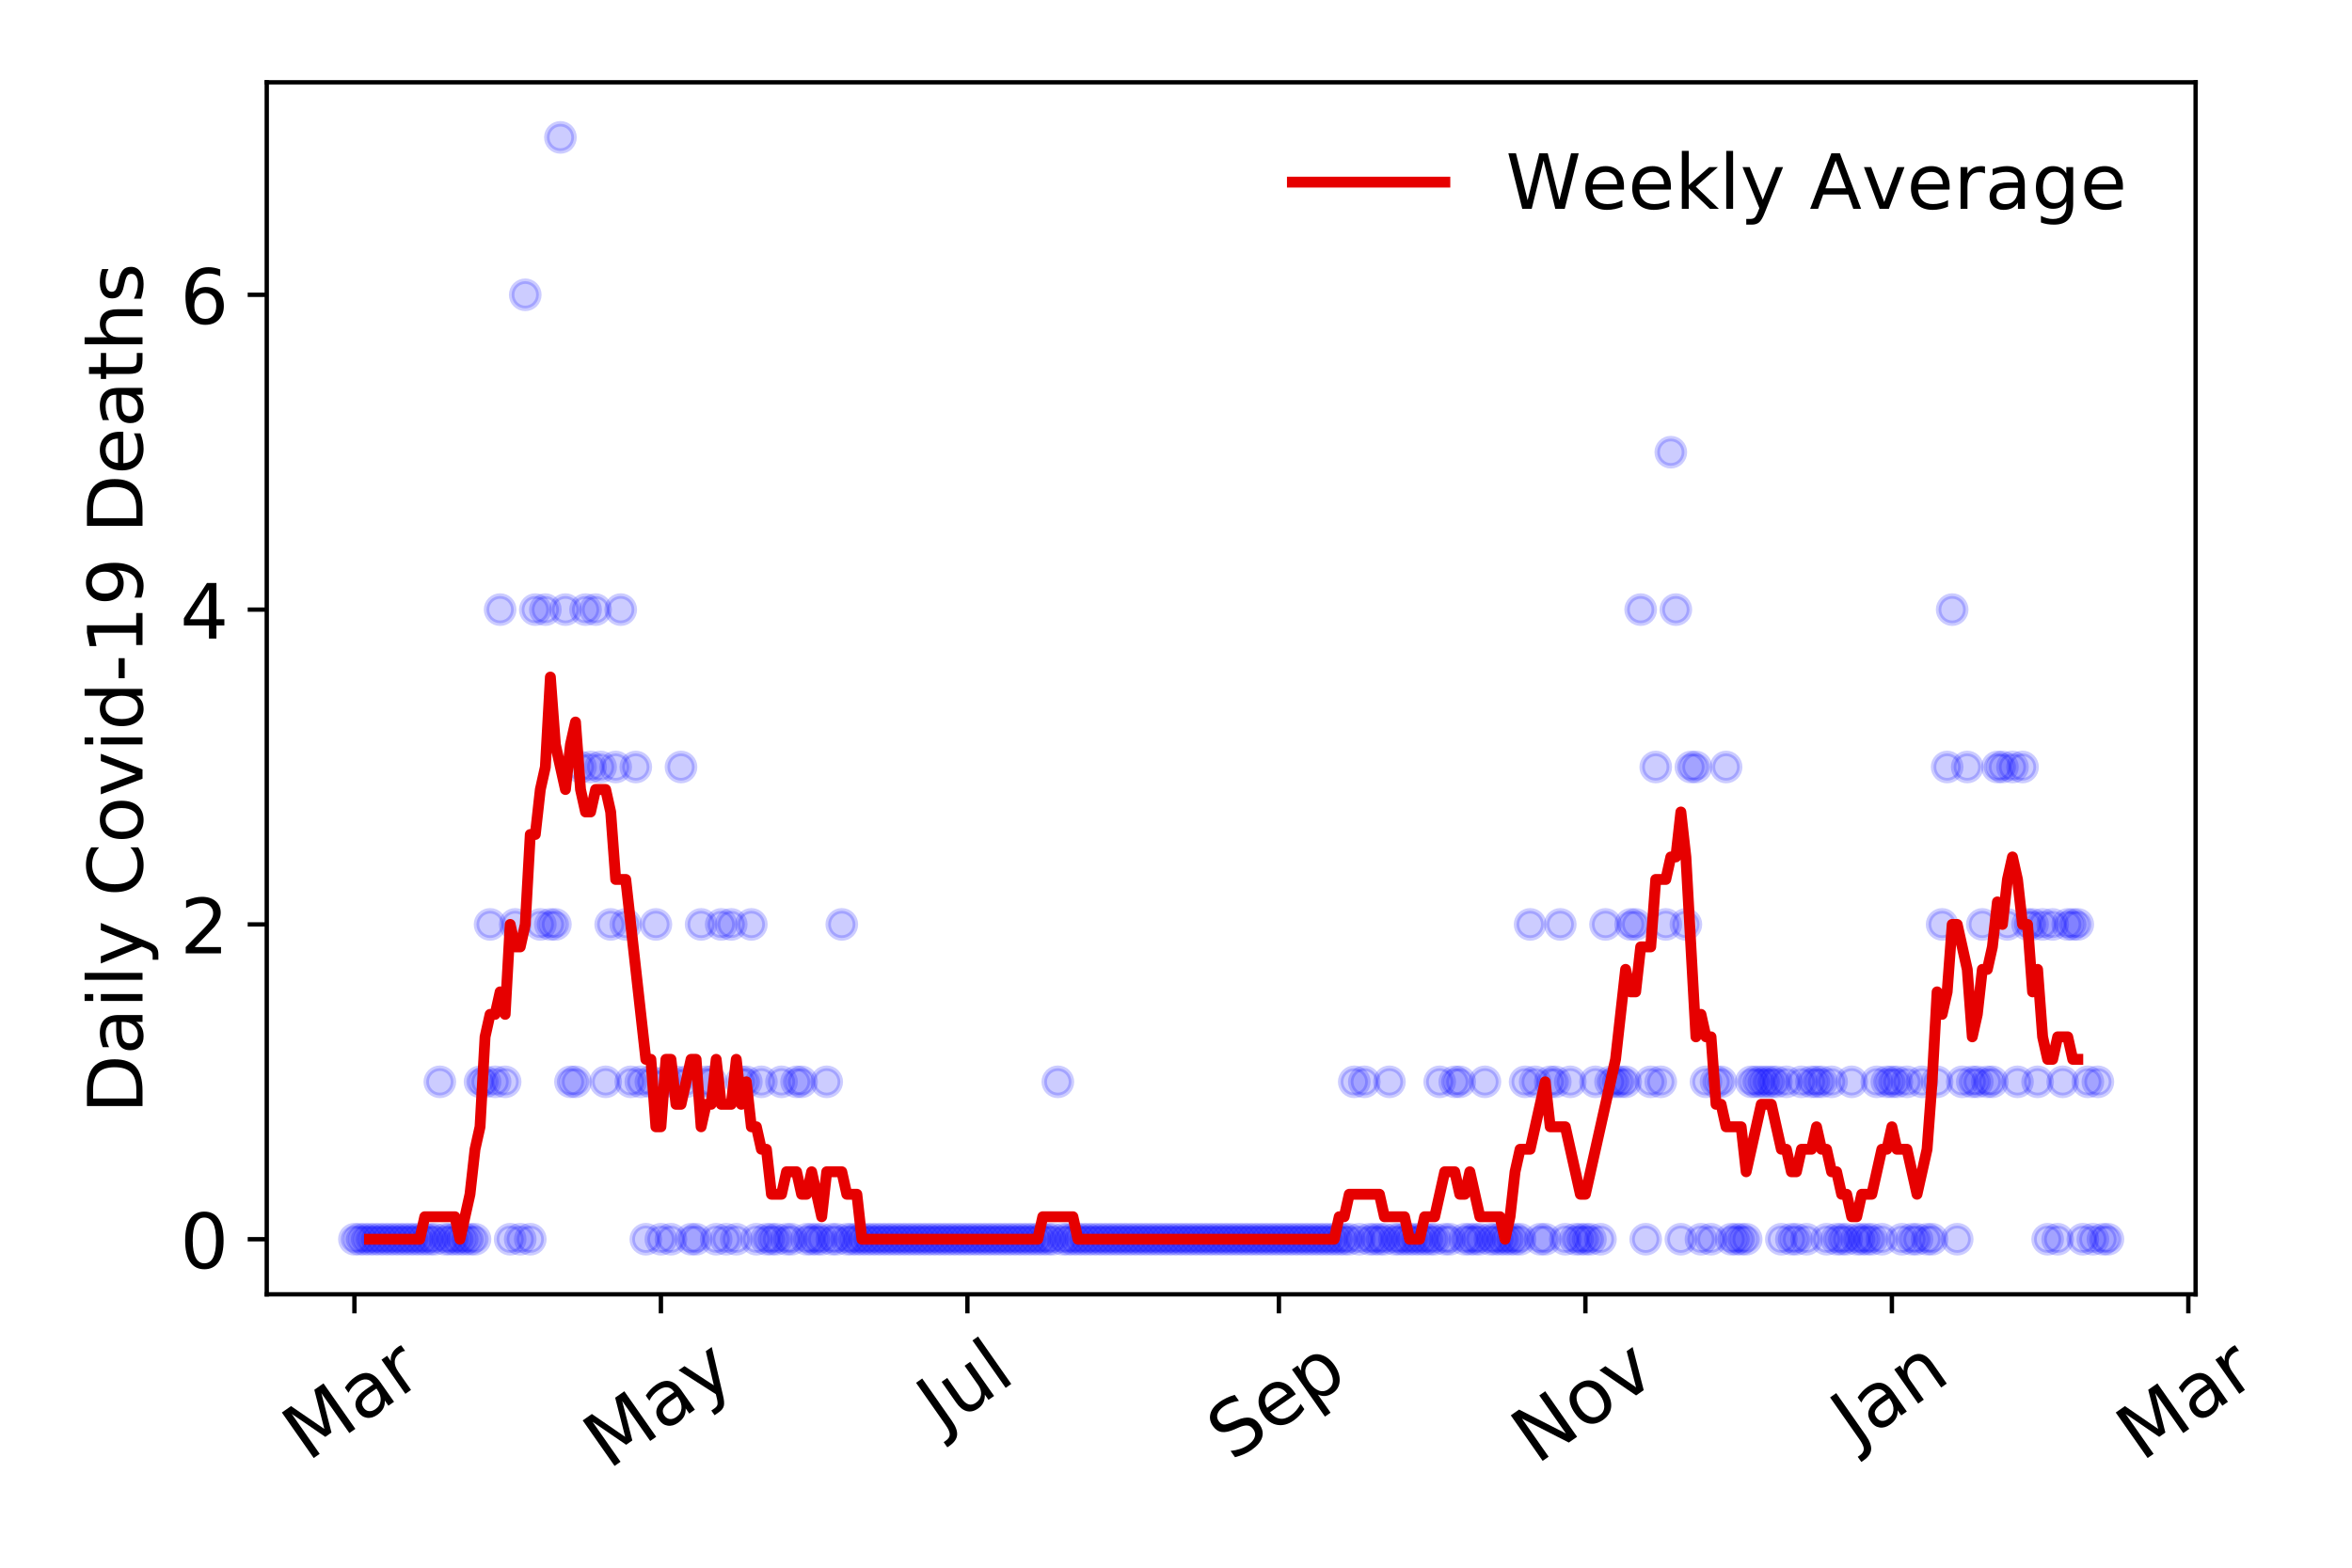 <?xml version="1.0" encoding="utf-8" standalone="no"?>
<!DOCTYPE svg PUBLIC "-//W3C//DTD SVG 1.1//EN"
  "http://www.w3.org/Graphics/SVG/1.1/DTD/svg11.dtd">
<!-- Created with matplotlib (https://matplotlib.org/) -->
<svg height="288pt" version="1.1" viewBox="0 0 432 288" width="432pt" xmlns="http://www.w3.org/2000/svg" xmlns:xlink="http://www.w3.org/1999/xlink">
 <defs>
  <style type="text/css">
*{stroke-linecap:butt;stroke-linejoin:round;}
  </style>
 </defs>
 <g id="figure_1">
  <g id="patch_1">
   <path d="M 0 288 
L 432 288 
L 432 0 
L 0 0 
z
" style="fill:#ffffff;"/>
  </g>
  <g id="axes_1">
   <g id="patch_2">
    <path d="M 48.995 237.778 
L 403.276 237.778 
L 403.276 15.12 
L 48.995 15.12 
z
" style="fill:#ffffff;"/>
   </g>
   <g id="matplotlib.axis_1">
    <g id="xtick_1">
     <g id="line2d_1">
      <defs>
       <path d="M 0 0 
L 0 3.5 
" id="m7b5f205ab3" style="stroke:#000000;stroke-width:0.8;"/>
      </defs>
      <g>
       <use style="stroke:#000000;stroke-width:0.8;" x="65.099" xlink:href="#m7b5f205ab3" y="237.778"/>
      </g>
     </g>
     <g id="text_1">
      <!-- Mar -->
      <defs>
       <path d="M 9.812 72.906 
L 24.516 72.906 
L 43.109 23.297 
L 61.812 72.906 
L 76.516 72.906 
L 76.516 0 
L 66.891 0 
L 66.891 64.016 
L 48.094 14.016 
L 38.188 14.016 
L 19.391 64.016 
L 19.391 0 
L 9.812 0 
z
" id="DejaVuSans-77"/>
       <path d="M 34.281 27.484 
Q 23.391 27.484 19.188 25 
Q 14.984 22.516 14.984 16.5 
Q 14.984 11.719 18.141 8.906 
Q 21.297 6.109 26.703 6.109 
Q 34.188 6.109 38.703 11.406 
Q 43.219 16.703 43.219 25.484 
L 43.219 27.484 
z
M 52.203 31.203 
L 52.203 0 
L 43.219 0 
L 43.219 8.297 
Q 40.141 3.328 35.547 0.953 
Q 30.953 -1.422 24.312 -1.422 
Q 15.922 -1.422 10.953 3.297 
Q 6 8.016 6 15.922 
Q 6 25.141 12.172 29.828 
Q 18.359 34.516 30.609 34.516 
L 43.219 34.516 
L 43.219 35.406 
Q 43.219 41.609 39.141 45 
Q 35.062 48.391 27.688 48.391 
Q 23 48.391 18.547 47.266 
Q 14.109 46.141 10.016 43.891 
L 10.016 52.203 
Q 14.938 54.109 19.578 55.047 
Q 24.219 56 28.609 56 
Q 40.484 56 46.344 49.844 
Q 52.203 43.703 52.203 31.203 
z
" id="DejaVuSans-97"/>
       <path d="M 41.109 46.297 
Q 39.594 47.172 37.812 47.578 
Q 36.031 48 33.891 48 
Q 26.266 48 22.188 43.047 
Q 18.109 38.094 18.109 28.812 
L 18.109 0 
L 9.078 0 
L 9.078 54.688 
L 18.109 54.688 
L 18.109 46.188 
Q 20.953 51.172 25.484 53.578 
Q 30.031 56 36.531 56 
Q 37.453 56 38.578 55.875 
Q 39.703 55.766 41.062 55.516 
z
" id="DejaVuSans-114"/>
      </defs>
      <g transform="translate(56.496 268.643)rotate(-35)scale(0.14 -0.14)">
       <use xlink:href="#DejaVuSans-77"/>
       <use x="86.279" xlink:href="#DejaVuSans-97"/>
       <use x="147.559" xlink:href="#DejaVuSans-114"/>
      </g>
     </g>
    </g>
    <g id="xtick_2">
     <g id="line2d_2">
      <g>
       <use style="stroke:#000000;stroke-width:0.8;" x="121.392" xlink:href="#m7b5f205ab3" y="237.778"/>
      </g>
     </g>
     <g id="text_2">
      <!-- May -->
      <defs>
       <path d="M 32.172 -5.078 
Q 28.375 -14.844 24.75 -17.812 
Q 21.141 -20.797 15.094 -20.797 
L 7.906 -20.797 
L 7.906 -13.281 
L 13.188 -13.281 
Q 16.891 -13.281 18.938 -11.516 
Q 21 -9.766 23.484 -3.219 
L 25.094 0.875 
L 2.984 54.688 
L 12.5 54.688 
L 29.594 11.922 
L 46.688 54.688 
L 56.203 54.688 
z
" id="DejaVuSans-121"/>
      </defs>
      <g transform="translate(111.753 270.094)rotate(-35)scale(0.14 -0.14)">
       <use xlink:href="#DejaVuSans-77"/>
       <use x="86.279" xlink:href="#DejaVuSans-97"/>
       <use x="147.559" xlink:href="#DejaVuSans-121"/>
      </g>
     </g>
    </g>
    <g id="xtick_3">
     <g id="line2d_3">
      <g>
       <use style="stroke:#000000;stroke-width:0.8;" x="177.686" xlink:href="#m7b5f205ab3" y="237.778"/>
      </g>
     </g>
     <g id="text_3">
      <!-- Jul -->
      <defs>
       <path d="M 9.812 72.906 
L 19.672 72.906 
L 19.672 5.078 
Q 19.672 -8.109 14.672 -14.062 
Q 9.672 -20.016 -1.422 -20.016 
L -5.172 -20.016 
L -5.172 -11.719 
L -2.094 -11.719 
Q 4.438 -11.719 7.125 -8.047 
Q 9.812 -4.391 9.812 5.078 
z
" id="DejaVuSans-74"/>
       <path d="M 8.5 21.578 
L 8.5 54.688 
L 17.484 54.688 
L 17.484 21.922 
Q 17.484 14.156 20.5 10.266 
Q 23.531 6.391 29.594 6.391 
Q 36.859 6.391 41.078 11.031 
Q 45.312 15.672 45.312 23.688 
L 45.312 54.688 
L 54.297 54.688 
L 54.297 0 
L 45.312 0 
L 45.312 8.406 
Q 42.047 3.422 37.719 1 
Q 33.406 -1.422 27.688 -1.422 
Q 18.266 -1.422 13.375 4.438 
Q 8.5 10.297 8.5 21.578 
z
M 31.109 56 
z
" id="DejaVuSans-117"/>
       <path d="M 9.422 75.984 
L 18.406 75.984 
L 18.406 0 
L 9.422 0 
z
" id="DejaVuSans-108"/>
      </defs>
      <g transform="translate(172.983 263.181)rotate(-35)scale(0.14 -0.14)">
       <use xlink:href="#DejaVuSans-74"/>
       <use x="29.492" xlink:href="#DejaVuSans-117"/>
       <use x="92.871" xlink:href="#DejaVuSans-108"/>
      </g>
     </g>
    </g>
    <g id="xtick_4">
     <g id="line2d_4">
      <g>
       <use style="stroke:#000000;stroke-width:0.8;" x="234.902" xlink:href="#m7b5f205ab3" y="237.778"/>
      </g>
     </g>
     <g id="text_4">
      <!-- Sep -->
      <defs>
       <path d="M 53.516 70.516 
L 53.516 60.891 
Q 47.906 63.578 42.922 64.891 
Q 37.938 66.219 33.297 66.219 
Q 25.25 66.219 20.875 63.094 
Q 16.5 59.969 16.5 54.203 
Q 16.5 49.359 19.406 46.891 
Q 22.312 44.438 30.422 42.922 
L 36.375 41.703 
Q 47.406 39.594 52.656 34.297 
Q 57.906 29 57.906 20.125 
Q 57.906 9.516 50.797 4.047 
Q 43.703 -1.422 29.984 -1.422 
Q 24.812 -1.422 18.969 -0.25 
Q 13.141 0.922 6.891 3.219 
L 6.891 13.375 
Q 12.891 10.016 18.656 8.297 
Q 24.422 6.594 29.984 6.594 
Q 38.422 6.594 43.016 9.906 
Q 47.609 13.234 47.609 19.391 
Q 47.609 24.75 44.312 27.781 
Q 41.016 30.812 33.5 32.328 
L 27.484 33.5 
Q 16.453 35.688 11.516 40.375 
Q 6.594 45.062 6.594 53.422 
Q 6.594 63.094 13.406 68.656 
Q 20.219 74.219 32.172 74.219 
Q 37.312 74.219 42.625 73.281 
Q 47.953 72.359 53.516 70.516 
z
" id="DejaVuSans-83"/>
       <path d="M 56.203 29.594 
L 56.203 25.203 
L 14.891 25.203 
Q 15.484 15.922 20.484 11.062 
Q 25.484 6.203 34.422 6.203 
Q 39.594 6.203 44.453 7.469 
Q 49.312 8.734 54.109 11.281 
L 54.109 2.781 
Q 49.266 0.734 44.188 -0.344 
Q 39.109 -1.422 33.891 -1.422 
Q 20.797 -1.422 13.156 6.188 
Q 5.516 13.812 5.516 26.812 
Q 5.516 40.234 12.766 48.109 
Q 20.016 56 32.328 56 
Q 43.359 56 49.781 48.891 
Q 56.203 41.797 56.203 29.594 
z
M 47.219 32.234 
Q 47.125 39.594 43.094 43.984 
Q 39.062 48.391 32.422 48.391 
Q 24.906 48.391 20.391 44.141 
Q 15.875 39.891 15.188 32.172 
z
" id="DejaVuSans-101"/>
       <path d="M 18.109 8.203 
L 18.109 -20.797 
L 9.078 -20.797 
L 9.078 54.688 
L 18.109 54.688 
L 18.109 46.391 
Q 20.953 51.266 25.266 53.625 
Q 29.594 56 35.594 56 
Q 45.562 56 51.781 48.094 
Q 58.016 40.188 58.016 27.297 
Q 58.016 14.406 51.781 6.484 
Q 45.562 -1.422 35.594 -1.422 
Q 29.594 -1.422 25.266 0.953 
Q 20.953 3.328 18.109 8.203 
z
M 48.688 27.297 
Q 48.688 37.203 44.609 42.844 
Q 40.531 48.484 33.406 48.484 
Q 26.266 48.484 22.188 42.844 
Q 18.109 37.203 18.109 27.297 
Q 18.109 17.391 22.188 11.75 
Q 26.266 6.109 33.406 6.109 
Q 40.531 6.109 44.609 11.75 
Q 48.688 17.391 48.688 27.297 
z
" id="DejaVuSans-112"/>
      </defs>
      <g transform="translate(226.31 268.629)rotate(-35)scale(0.14 -0.14)">
       <use xlink:href="#DejaVuSans-83"/>
       <use x="63.477" xlink:href="#DejaVuSans-101"/>
       <use x="125" xlink:href="#DejaVuSans-112"/>
      </g>
     </g>
    </g>
    <g id="xtick_5">
     <g id="line2d_5">
      <g>
       <use style="stroke:#000000;stroke-width:0.8;" x="291.196" xlink:href="#m7b5f205ab3" y="237.778"/>
      </g>
     </g>
     <g id="text_5">
      <!-- Nov -->
      <defs>
       <path d="M 9.812 72.906 
L 23.094 72.906 
L 55.422 11.922 
L 55.422 72.906 
L 64.984 72.906 
L 64.984 0 
L 51.703 0 
L 19.391 60.984 
L 19.391 0 
L 9.812 0 
z
" id="DejaVuSans-78"/>
       <path d="M 30.609 48.391 
Q 23.391 48.391 19.188 42.75 
Q 14.984 37.109 14.984 27.297 
Q 14.984 17.484 19.156 11.844 
Q 23.344 6.203 30.609 6.203 
Q 37.797 6.203 41.984 11.859 
Q 46.188 17.531 46.188 27.297 
Q 46.188 37.016 41.984 42.703 
Q 37.797 48.391 30.609 48.391 
z
M 30.609 56 
Q 42.328 56 49.016 48.375 
Q 55.719 40.766 55.719 27.297 
Q 55.719 13.875 49.016 6.219 
Q 42.328 -1.422 30.609 -1.422 
Q 18.844 -1.422 12.172 6.219 
Q 5.516 13.875 5.516 27.297 
Q 5.516 40.766 12.172 48.375 
Q 18.844 56 30.609 56 
z
" id="DejaVuSans-111"/>
       <path d="M 2.984 54.688 
L 12.5 54.688 
L 29.594 8.797 
L 46.688 54.688 
L 56.203 54.688 
L 35.688 0 
L 23.484 0 
z
" id="DejaVuSans-118"/>
      </defs>
      <g transform="translate(282.22 269.166)rotate(-35)scale(0.14 -0.14)">
       <use xlink:href="#DejaVuSans-78"/>
       <use x="74.805" xlink:href="#DejaVuSans-111"/>
       <use x="135.986" xlink:href="#DejaVuSans-118"/>
      </g>
     </g>
    </g>
    <g id="xtick_6">
     <g id="line2d_6">
      <g>
       <use style="stroke:#000000;stroke-width:0.8;" x="347.49" xlink:href="#m7b5f205ab3" y="237.778"/>
      </g>
     </g>
     <g id="text_6">
      <!-- Jan -->
      <defs>
       <path d="M 54.891 33.016 
L 54.891 0 
L 45.906 0 
L 45.906 32.719 
Q 45.906 40.484 42.875 44.328 
Q 39.844 48.188 33.797 48.188 
Q 26.516 48.188 22.312 43.547 
Q 18.109 38.922 18.109 30.906 
L 18.109 0 
L 9.078 0 
L 9.078 54.688 
L 18.109 54.688 
L 18.109 46.188 
Q 21.344 51.125 25.703 53.562 
Q 30.078 56 35.797 56 
Q 45.219 56 50.047 50.172 
Q 54.891 44.344 54.891 33.016 
z
" id="DejaVuSans-110"/>
      </defs>
      <g transform="translate(340.866 265.871)rotate(-35)scale(0.14 -0.14)">
       <use xlink:href="#DejaVuSans-74"/>
       <use x="29.492" xlink:href="#DejaVuSans-97"/>
       <use x="90.771" xlink:href="#DejaVuSans-110"/>
      </g>
     </g>
    </g>
    <g id="xtick_7">
     <g id="line2d_7">
      <g>
       <use style="stroke:#000000;stroke-width:0.8;" x="401.938" xlink:href="#m7b5f205ab3" y="237.778"/>
      </g>
     </g>
     <g id="text_7">
      <!-- Mar -->
      <g transform="translate(393.335 268.643)rotate(-35)scale(0.14 -0.14)">
       <use xlink:href="#DejaVuSans-77"/>
       <use x="86.279" xlink:href="#DejaVuSans-97"/>
       <use x="147.559" xlink:href="#DejaVuSans-114"/>
      </g>
     </g>
    </g>
   </g>
   <g id="matplotlib.axis_2">
    <g id="ytick_1">
     <g id="line2d_8">
      <defs>
       <path d="M 0 0 
L -3.5 0 
" id="m1b19a18218" style="stroke:#000000;stroke-width:0.8;"/>
      </defs>
      <g>
       <use style="stroke:#000000;stroke-width:0.8;" x="48.995" xlink:href="#m1b19a18218" y="227.657"/>
      </g>
     </g>
     <g id="text_8">
      <!-- 0 -->
      <defs>
       <path d="M 31.781 66.406 
Q 24.172 66.406 20.328 58.906 
Q 16.5 51.422 16.5 36.375 
Q 16.5 21.391 20.328 13.891 
Q 24.172 6.391 31.781 6.391 
Q 39.453 6.391 43.281 13.891 
Q 47.125 21.391 47.125 36.375 
Q 47.125 51.422 43.281 58.906 
Q 39.453 66.406 31.781 66.406 
z
M 31.781 74.219 
Q 44.047 74.219 50.516 64.516 
Q 56.984 54.828 56.984 36.375 
Q 56.984 17.969 50.516 8.266 
Q 44.047 -1.422 31.781 -1.422 
Q 19.531 -1.422 13.062 8.266 
Q 6.594 17.969 6.594 36.375 
Q 6.594 54.828 13.062 64.516 
Q 19.531 74.219 31.781 74.219 
z
" id="DejaVuSans-48"/>
      </defs>
      <g transform="translate(33.087 232.976)scale(0.14 -0.14)">
       <use xlink:href="#DejaVuSans-48"/>
      </g>
     </g>
    </g>
    <g id="ytick_2">
     <g id="line2d_9">
      <g>
       <use style="stroke:#000000;stroke-width:0.8;" x="48.995" xlink:href="#m1b19a18218" y="169.824"/>
      </g>
     </g>
     <g id="text_9">
      <!-- 2 -->
      <defs>
       <path d="M 19.188 8.297 
L 53.609 8.297 
L 53.609 0 
L 7.328 0 
L 7.328 8.297 
Q 12.938 14.109 22.625 23.891 
Q 32.328 33.688 34.812 36.531 
Q 39.547 41.844 41.422 45.531 
Q 43.312 49.219 43.312 52.781 
Q 43.312 58.594 39.234 62.25 
Q 35.156 65.922 28.609 65.922 
Q 23.969 65.922 18.812 64.312 
Q 13.672 62.703 7.812 59.422 
L 7.812 69.391 
Q 13.766 71.781 18.938 73 
Q 24.125 74.219 28.422 74.219 
Q 39.75 74.219 46.484 68.547 
Q 53.219 62.891 53.219 53.422 
Q 53.219 48.922 51.531 44.891 
Q 49.859 40.875 45.406 35.406 
Q 44.188 33.984 37.641 27.219 
Q 31.109 20.453 19.188 8.297 
z
" id="DejaVuSans-50"/>
      </defs>
      <g transform="translate(33.087 175.143)scale(0.14 -0.14)">
       <use xlink:href="#DejaVuSans-50"/>
      </g>
     </g>
    </g>
    <g id="ytick_3">
     <g id="line2d_10">
      <g>
       <use style="stroke:#000000;stroke-width:0.8;" x="48.995" xlink:href="#m1b19a18218" y="111.991"/>
      </g>
     </g>
     <g id="text_10">
      <!-- 4 -->
      <defs>
       <path d="M 37.797 64.312 
L 12.891 25.391 
L 37.797 25.391 
z
M 35.203 72.906 
L 47.609 72.906 
L 47.609 25.391 
L 58.016 25.391 
L 58.016 17.188 
L 47.609 17.188 
L 47.609 0 
L 37.797 0 
L 37.797 17.188 
L 4.891 17.188 
L 4.891 26.703 
z
" id="DejaVuSans-52"/>
      </defs>
      <g transform="translate(33.087 117.31)scale(0.14 -0.14)">
       <use xlink:href="#DejaVuSans-52"/>
      </g>
     </g>
    </g>
    <g id="ytick_4">
     <g id="line2d_11">
      <g>
       <use style="stroke:#000000;stroke-width:0.8;" x="48.995" xlink:href="#m1b19a18218" y="54.157"/>
      </g>
     </g>
     <g id="text_11">
      <!-- 6 -->
      <defs>
       <path d="M 33.016 40.375 
Q 26.375 40.375 22.484 35.828 
Q 18.609 31.297 18.609 23.391 
Q 18.609 15.531 22.484 10.953 
Q 26.375 6.391 33.016 6.391 
Q 39.656 6.391 43.531 10.953 
Q 47.406 15.531 47.406 23.391 
Q 47.406 31.297 43.531 35.828 
Q 39.656 40.375 33.016 40.375 
z
M 52.594 71.297 
L 52.594 62.312 
Q 48.875 64.062 45.094 64.984 
Q 41.312 65.922 37.594 65.922 
Q 27.828 65.922 22.672 59.328 
Q 17.531 52.734 16.797 39.406 
Q 19.672 43.656 24.016 45.922 
Q 28.375 48.188 33.594 48.188 
Q 44.578 48.188 50.953 41.516 
Q 57.328 34.859 57.328 23.391 
Q 57.328 12.156 50.688 5.359 
Q 44.047 -1.422 33.016 -1.422 
Q 20.359 -1.422 13.672 8.266 
Q 6.984 17.969 6.984 36.375 
Q 6.984 53.656 15.188 63.938 
Q 23.391 74.219 37.203 74.219 
Q 40.922 74.219 44.703 73.484 
Q 48.484 72.75 52.594 71.297 
z
" id="DejaVuSans-54"/>
      </defs>
      <g transform="translate(33.087 59.476)scale(0.14 -0.14)">
       <use xlink:href="#DejaVuSans-54"/>
      </g>
     </g>
    </g>
    <g id="text_12">
     <!-- Daily Covid-19 Deaths -->
     <defs>
      <path d="M 19.672 64.797 
L 19.672 8.109 
L 31.594 8.109 
Q 46.688 8.109 53.688 14.938 
Q 60.688 21.781 60.688 36.531 
Q 60.688 51.172 53.688 57.984 
Q 46.688 64.797 31.594 64.797 
z
M 9.812 72.906 
L 30.078 72.906 
Q 51.266 72.906 61.172 64.094 
Q 71.094 55.281 71.094 36.531 
Q 71.094 17.672 61.125 8.828 
Q 51.172 0 30.078 0 
L 9.812 0 
z
" id="DejaVuSans-68"/>
      <path d="M 9.422 54.688 
L 18.406 54.688 
L 18.406 0 
L 9.422 0 
z
M 9.422 75.984 
L 18.406 75.984 
L 18.406 64.594 
L 9.422 64.594 
z
" id="DejaVuSans-105"/>
      <path id="DejaVuSans-32"/>
      <path d="M 64.406 67.281 
L 64.406 56.891 
Q 59.422 61.531 53.781 63.812 
Q 48.141 66.109 41.797 66.109 
Q 29.297 66.109 22.656 58.469 
Q 16.016 50.828 16.016 36.375 
Q 16.016 21.969 22.656 14.328 
Q 29.297 6.688 41.797 6.688 
Q 48.141 6.688 53.781 8.984 
Q 59.422 11.281 64.406 15.922 
L 64.406 5.609 
Q 59.234 2.094 53.438 0.328 
Q 47.656 -1.422 41.219 -1.422 
Q 24.656 -1.422 15.125 8.703 
Q 5.609 18.844 5.609 36.375 
Q 5.609 53.953 15.125 64.078 
Q 24.656 74.219 41.219 74.219 
Q 47.75 74.219 53.531 72.484 
Q 59.328 70.75 64.406 67.281 
z
" id="DejaVuSans-67"/>
      <path d="M 45.406 46.391 
L 45.406 75.984 
L 54.391 75.984 
L 54.391 0 
L 45.406 0 
L 45.406 8.203 
Q 42.578 3.328 38.25 0.953 
Q 33.938 -1.422 27.875 -1.422 
Q 17.969 -1.422 11.734 6.484 
Q 5.516 14.406 5.516 27.297 
Q 5.516 40.188 11.734 48.094 
Q 17.969 56 27.875 56 
Q 33.938 56 38.25 53.625 
Q 42.578 51.266 45.406 46.391 
z
M 14.797 27.297 
Q 14.797 17.391 18.875 11.75 
Q 22.953 6.109 30.078 6.109 
Q 37.203 6.109 41.297 11.75 
Q 45.406 17.391 45.406 27.297 
Q 45.406 37.203 41.297 42.844 
Q 37.203 48.484 30.078 48.484 
Q 22.953 48.484 18.875 42.844 
Q 14.797 37.203 14.797 27.297 
z
" id="DejaVuSans-100"/>
      <path d="M 4.891 31.391 
L 31.203 31.391 
L 31.203 23.391 
L 4.891 23.391 
z
" id="DejaVuSans-45"/>
      <path d="M 12.406 8.297 
L 28.516 8.297 
L 28.516 63.922 
L 10.984 60.406 
L 10.984 69.391 
L 28.422 72.906 
L 38.281 72.906 
L 38.281 8.297 
L 54.391 8.297 
L 54.391 0 
L 12.406 0 
z
" id="DejaVuSans-49"/>
      <path d="M 10.984 1.516 
L 10.984 10.5 
Q 14.703 8.734 18.5 7.812 
Q 22.312 6.891 25.984 6.891 
Q 35.75 6.891 40.891 13.453 
Q 46.047 20.016 46.781 33.406 
Q 43.953 29.203 39.594 26.953 
Q 35.25 24.703 29.984 24.703 
Q 19.047 24.703 12.672 31.312 
Q 6.297 37.938 6.297 49.422 
Q 6.297 60.641 12.938 67.422 
Q 19.578 74.219 30.609 74.219 
Q 43.266 74.219 49.922 64.516 
Q 56.594 54.828 56.594 36.375 
Q 56.594 19.141 48.406 8.859 
Q 40.234 -1.422 26.422 -1.422 
Q 22.703 -1.422 18.891 -0.688 
Q 15.094 0.047 10.984 1.516 
z
M 30.609 32.422 
Q 37.25 32.422 41.125 36.953 
Q 45.016 41.5 45.016 49.422 
Q 45.016 57.281 41.125 61.844 
Q 37.25 66.406 30.609 66.406 
Q 23.969 66.406 20.094 61.844 
Q 16.219 57.281 16.219 49.422 
Q 16.219 41.5 20.094 36.953 
Q 23.969 32.422 30.609 32.422 
z
" id="DejaVuSans-57"/>
      <path d="M 18.312 70.219 
L 18.312 54.688 
L 36.812 54.688 
L 36.812 47.703 
L 18.312 47.703 
L 18.312 18.016 
Q 18.312 11.328 20.141 9.422 
Q 21.969 7.516 27.594 7.516 
L 36.812 7.516 
L 36.812 0 
L 27.594 0 
Q 17.188 0 13.234 3.875 
Q 9.281 7.766 9.281 18.016 
L 9.281 47.703 
L 2.688 47.703 
L 2.688 54.688 
L 9.281 54.688 
L 9.281 70.219 
z
" id="DejaVuSans-116"/>
      <path d="M 54.891 33.016 
L 54.891 0 
L 45.906 0 
L 45.906 32.719 
Q 45.906 40.484 42.875 44.328 
Q 39.844 48.188 33.797 48.188 
Q 26.516 48.188 22.312 43.547 
Q 18.109 38.922 18.109 30.906 
L 18.109 0 
L 9.078 0 
L 9.078 75.984 
L 18.109 75.984 
L 18.109 46.188 
Q 21.344 51.125 25.703 53.562 
Q 30.078 56 35.797 56 
Q 45.219 56 50.047 50.172 
Q 54.891 44.344 54.891 33.016 
z
" id="DejaVuSans-104"/>
      <path d="M 44.281 53.078 
L 44.281 44.578 
Q 40.484 46.531 36.375 47.5 
Q 32.281 48.484 27.875 48.484 
Q 21.188 48.484 17.844 46.438 
Q 14.5 44.391 14.5 40.281 
Q 14.5 37.156 16.891 35.375 
Q 19.281 33.594 26.516 31.984 
L 29.594 31.297 
Q 39.156 29.25 43.188 25.516 
Q 47.219 21.781 47.219 15.094 
Q 47.219 7.469 41.188 3.016 
Q 35.156 -1.422 24.609 -1.422 
Q 20.219 -1.422 15.453 -0.562 
Q 10.688 0.297 5.422 2 
L 5.422 11.281 
Q 10.406 8.688 15.234 7.391 
Q 20.062 6.109 24.812 6.109 
Q 31.156 6.109 34.562 8.281 
Q 37.984 10.453 37.984 14.406 
Q 37.984 18.062 35.516 20.016 
Q 33.062 21.969 24.703 23.781 
L 21.578 24.516 
Q 13.234 26.266 9.516 29.906 
Q 5.812 33.547 5.812 39.891 
Q 5.812 47.609 11.281 51.797 
Q 16.75 56 26.812 56 
Q 31.781 56 36.172 55.266 
Q 40.578 54.547 44.281 53.078 
z
" id="DejaVuSans-115"/>
     </defs>
     <g transform="translate(26.176 204.56)rotate(-90)scale(0.14 -0.14)">
      <use xlink:href="#DejaVuSans-68"/>
      <use x="77.002" xlink:href="#DejaVuSans-97"/>
      <use x="138.281" xlink:href="#DejaVuSans-105"/>
      <use x="166.064" xlink:href="#DejaVuSans-108"/>
      <use x="193.848" xlink:href="#DejaVuSans-121"/>
      <use x="253.027" xlink:href="#DejaVuSans-32"/>
      <use x="284.814" xlink:href="#DejaVuSans-67"/>
      <use x="354.639" xlink:href="#DejaVuSans-111"/>
      <use x="415.82" xlink:href="#DejaVuSans-118"/>
      <use x="475" xlink:href="#DejaVuSans-105"/>
      <use x="502.783" xlink:href="#DejaVuSans-100"/>
      <use x="566.26" xlink:href="#DejaVuSans-45"/>
      <use x="602.344" xlink:href="#DejaVuSans-49"/>
      <use x="665.967" xlink:href="#DejaVuSans-57"/>
      <use x="729.59" xlink:href="#DejaVuSans-32"/>
      <use x="761.377" xlink:href="#DejaVuSans-68"/>
      <use x="838.379" xlink:href="#DejaVuSans-101"/>
      <use x="899.902" xlink:href="#DejaVuSans-97"/>
      <use x="961.182" xlink:href="#DejaVuSans-116"/>
      <use x="1000.391" xlink:href="#DejaVuSans-104"/>
      <use x="1063.77" xlink:href="#DejaVuSans-115"/>
     </g>
    </g>
   </g>
   <g id="line2d_12">
    <defs>
     <path d="M 0 2.5 
C 0.663 2.5 1.299 2.237 1.768 1.768 
C 2.237 1.299 2.5 0.663 2.5 0 
C 2.5 -0.663 2.237 -1.299 1.768 -1.768 
C 1.299 -2.237 0.663 -2.5 0 -2.5 
C -0.663 -2.5 -1.299 -2.237 -1.768 -1.768 
C -2.237 -1.299 -2.5 -0.663 -2.5 0 
C -2.5 0.663 -2.237 1.299 -1.768 1.768 
C -1.299 2.237 -0.663 2.5 0 2.5 
z
" id="m8c0f18fe3b" style="stroke:#0000ff;stroke-opacity:0.2;"/>
    </defs>
    <g clip-path="url(#pd7c16fe919)">
     <use style="fill:#0000ff;fill-opacity:0.2;stroke:#0000ff;stroke-opacity:0.2;" x="65.099" xlink:href="#m8c0f18fe3b" y="227.657"/>
     <use style="fill:#0000ff;fill-opacity:0.2;stroke:#0000ff;stroke-opacity:0.2;" x="66.022" xlink:href="#m8c0f18fe3b" y="227.657"/>
     <use style="fill:#0000ff;fill-opacity:0.2;stroke:#0000ff;stroke-opacity:0.2;" x="66.944" xlink:href="#m8c0f18fe3b" y="227.657"/>
     <use style="fill:#0000ff;fill-opacity:0.2;stroke:#0000ff;stroke-opacity:0.2;" x="67.867" xlink:href="#m8c0f18fe3b" y="227.657"/>
     <use style="fill:#0000ff;fill-opacity:0.2;stroke:#0000ff;stroke-opacity:0.2;" x="68.79" xlink:href="#m8c0f18fe3b" y="227.657"/>
     <use style="fill:#0000ff;fill-opacity:0.2;stroke:#0000ff;stroke-opacity:0.2;" x="69.713" xlink:href="#m8c0f18fe3b" y="227.657"/>
     <use style="fill:#0000ff;fill-opacity:0.2;stroke:#0000ff;stroke-opacity:0.2;" x="70.636" xlink:href="#m8c0f18fe3b" y="227.657"/>
     <use style="fill:#0000ff;fill-opacity:0.2;stroke:#0000ff;stroke-opacity:0.2;" x="71.559" xlink:href="#m8c0f18fe3b" y="227.657"/>
     <use style="fill:#0000ff;fill-opacity:0.2;stroke:#0000ff;stroke-opacity:0.2;" x="72.481" xlink:href="#m8c0f18fe3b" y="227.657"/>
     <use style="fill:#0000ff;fill-opacity:0.2;stroke:#0000ff;stroke-opacity:0.2;" x="73.404" xlink:href="#m8c0f18fe3b" y="227.657"/>
     <use style="fill:#0000ff;fill-opacity:0.2;stroke:#0000ff;stroke-opacity:0.2;" x="74.327" xlink:href="#m8c0f18fe3b" y="227.657"/>
     <use style="fill:#0000ff;fill-opacity:0.2;stroke:#0000ff;stroke-opacity:0.2;" x="75.25" xlink:href="#m8c0f18fe3b" y="227.657"/>
     <use style="fill:#0000ff;fill-opacity:0.2;stroke:#0000ff;stroke-opacity:0.2;" x="76.173" xlink:href="#m8c0f18fe3b" y="227.657"/>
     <use style="fill:#0000ff;fill-opacity:0.2;stroke:#0000ff;stroke-opacity:0.2;" x="77.096" xlink:href="#m8c0f18fe3b" y="227.657"/>
     <use style="fill:#0000ff;fill-opacity:0.2;stroke:#0000ff;stroke-opacity:0.2;" x="78.019" xlink:href="#m8c0f18fe3b" y="227.657"/>
     <use style="fill:#0000ff;fill-opacity:0.2;stroke:#0000ff;stroke-opacity:0.2;" x="78.941" xlink:href="#m8c0f18fe3b" y="227.657"/>
     <use style="fill:#0000ff;fill-opacity:0.2;stroke:#0000ff;stroke-opacity:0.2;" x="79.864" xlink:href="#m8c0f18fe3b" y="227.657"/>
     <use style="fill:#0000ff;fill-opacity:0.2;stroke:#0000ff;stroke-opacity:0.2;" x="80.787" xlink:href="#m8c0f18fe3b" y="198.741"/>
     <use style="fill:#0000ff;fill-opacity:0.2;stroke:#0000ff;stroke-opacity:0.2;" x="81.71" xlink:href="#m8c0f18fe3b" y="227.657"/>
     <use style="fill:#0000ff;fill-opacity:0.2;stroke:#0000ff;stroke-opacity:0.2;" x="82.633" xlink:href="#m8c0f18fe3b" y="227.657"/>
     <use style="fill:#0000ff;fill-opacity:0.2;stroke:#0000ff;stroke-opacity:0.2;" x="83.556" xlink:href="#m8c0f18fe3b" y="227.657"/>
     <use style="fill:#0000ff;fill-opacity:0.2;stroke:#0000ff;stroke-opacity:0.2;" x="84.478" xlink:href="#m8c0f18fe3b" y="227.657"/>
     <use style="fill:#0000ff;fill-opacity:0.2;stroke:#0000ff;stroke-opacity:0.2;" x="85.401" xlink:href="#m8c0f18fe3b" y="227.657"/>
     <use style="fill:#0000ff;fill-opacity:0.2;stroke:#0000ff;stroke-opacity:0.2;" x="86.324" xlink:href="#m8c0f18fe3b" y="227.657"/>
     <use style="fill:#0000ff;fill-opacity:0.2;stroke:#0000ff;stroke-opacity:0.2;" x="87.247" xlink:href="#m8c0f18fe3b" y="227.657"/>
     <use style="fill:#0000ff;fill-opacity:0.2;stroke:#0000ff;stroke-opacity:0.2;" x="88.17" xlink:href="#m8c0f18fe3b" y="198.741"/>
     <use style="fill:#0000ff;fill-opacity:0.2;stroke:#0000ff;stroke-opacity:0.2;" x="89.093" xlink:href="#m8c0f18fe3b" y="198.741"/>
     <use style="fill:#0000ff;fill-opacity:0.2;stroke:#0000ff;stroke-opacity:0.2;" x="90.016" xlink:href="#m8c0f18fe3b" y="169.824"/>
     <use style="fill:#0000ff;fill-opacity:0.2;stroke:#0000ff;stroke-opacity:0.2;" x="90.938" xlink:href="#m8c0f18fe3b" y="198.741"/>
     <use style="fill:#0000ff;fill-opacity:0.2;stroke:#0000ff;stroke-opacity:0.2;" x="91.861" xlink:href="#m8c0f18fe3b" y="111.991"/>
     <use style="fill:#0000ff;fill-opacity:0.2;stroke:#0000ff;stroke-opacity:0.2;" x="92.784" xlink:href="#m8c0f18fe3b" y="198.741"/>
     <use style="fill:#0000ff;fill-opacity:0.2;stroke:#0000ff;stroke-opacity:0.2;" x="93.707" xlink:href="#m8c0f18fe3b" y="227.657"/>
     <use style="fill:#0000ff;fill-opacity:0.2;stroke:#0000ff;stroke-opacity:0.2;" x="94.63" xlink:href="#m8c0f18fe3b" y="169.824"/>
     <use style="fill:#0000ff;fill-opacity:0.2;stroke:#0000ff;stroke-opacity:0.2;" x="95.553" xlink:href="#m8c0f18fe3b" y="227.657"/>
     <use style="fill:#0000ff;fill-opacity:0.2;stroke:#0000ff;stroke-opacity:0.2;" x="96.475" xlink:href="#m8c0f18fe3b" y="54.157"/>
     <use style="fill:#0000ff;fill-opacity:0.2;stroke:#0000ff;stroke-opacity:0.2;" x="97.398" xlink:href="#m8c0f18fe3b" y="227.657"/>
     <use style="fill:#0000ff;fill-opacity:0.2;stroke:#0000ff;stroke-opacity:0.2;" x="98.321" xlink:href="#m8c0f18fe3b" y="111.991"/>
     <use style="fill:#0000ff;fill-opacity:0.2;stroke:#0000ff;stroke-opacity:0.2;" x="99.244" xlink:href="#m8c0f18fe3b" y="169.824"/>
     <use style="fill:#0000ff;fill-opacity:0.2;stroke:#0000ff;stroke-opacity:0.2;" x="100.167" xlink:href="#m8c0f18fe3b" y="111.991"/>
     <use style="fill:#0000ff;fill-opacity:0.2;stroke:#0000ff;stroke-opacity:0.2;" x="101.09" xlink:href="#m8c0f18fe3b" y="169.824"/>
     <use style="fill:#0000ff;fill-opacity:0.2;stroke:#0000ff;stroke-opacity:0.2;" x="102.013" xlink:href="#m8c0f18fe3b" y="169.824"/>
     <use style="fill:#0000ff;fill-opacity:0.2;stroke:#0000ff;stroke-opacity:0.2;" x="102.935" xlink:href="#m8c0f18fe3b" y="25.241"/>
     <use style="fill:#0000ff;fill-opacity:0.2;stroke:#0000ff;stroke-opacity:0.2;" x="103.858" xlink:href="#m8c0f18fe3b" y="111.991"/>
     <use style="fill:#0000ff;fill-opacity:0.2;stroke:#0000ff;stroke-opacity:0.2;" x="104.781" xlink:href="#m8c0f18fe3b" y="198.741"/>
     <use style="fill:#0000ff;fill-opacity:0.2;stroke:#0000ff;stroke-opacity:0.2;" x="105.704" xlink:href="#m8c0f18fe3b" y="198.741"/>
     <use style="fill:#0000ff;fill-opacity:0.2;stroke:#0000ff;stroke-opacity:0.2;" x="106.627" xlink:href="#m8c0f18fe3b" y="140.907"/>
     <use style="fill:#0000ff;fill-opacity:0.2;stroke:#0000ff;stroke-opacity:0.2;" x="107.55" xlink:href="#m8c0f18fe3b" y="111.991"/>
     <use style="fill:#0000ff;fill-opacity:0.2;stroke:#0000ff;stroke-opacity:0.2;" x="108.472" xlink:href="#m8c0f18fe3b" y="140.907"/>
     <use style="fill:#0000ff;fill-opacity:0.2;stroke:#0000ff;stroke-opacity:0.2;" x="109.395" xlink:href="#m8c0f18fe3b" y="111.991"/>
     <use style="fill:#0000ff;fill-opacity:0.2;stroke:#0000ff;stroke-opacity:0.2;" x="110.318" xlink:href="#m8c0f18fe3b" y="140.907"/>
     <use style="fill:#0000ff;fill-opacity:0.2;stroke:#0000ff;stroke-opacity:0.2;" x="111.241" xlink:href="#m8c0f18fe3b" y="198.741"/>
     <use style="fill:#0000ff;fill-opacity:0.2;stroke:#0000ff;stroke-opacity:0.2;" x="112.164" xlink:href="#m8c0f18fe3b" y="169.824"/>
     <use style="fill:#0000ff;fill-opacity:0.2;stroke:#0000ff;stroke-opacity:0.2;" x="113.087" xlink:href="#m8c0f18fe3b" y="140.907"/>
     <use style="fill:#0000ff;fill-opacity:0.2;stroke:#0000ff;stroke-opacity:0.2;" x="114.01" xlink:href="#m8c0f18fe3b" y="111.991"/>
     <use style="fill:#0000ff;fill-opacity:0.2;stroke:#0000ff;stroke-opacity:0.2;" x="114.932" xlink:href="#m8c0f18fe3b" y="169.824"/>
     <use style="fill:#0000ff;fill-opacity:0.2;stroke:#0000ff;stroke-opacity:0.2;" x="115.855" xlink:href="#m8c0f18fe3b" y="198.741"/>
     <use style="fill:#0000ff;fill-opacity:0.2;stroke:#0000ff;stroke-opacity:0.2;" x="116.778" xlink:href="#m8c0f18fe3b" y="140.907"/>
     <use style="fill:#0000ff;fill-opacity:0.2;stroke:#0000ff;stroke-opacity:0.2;" x="117.701" xlink:href="#m8c0f18fe3b" y="198.741"/>
     <use style="fill:#0000ff;fill-opacity:0.2;stroke:#0000ff;stroke-opacity:0.2;" x="118.624" xlink:href="#m8c0f18fe3b" y="227.657"/>
     <use style="fill:#0000ff;fill-opacity:0.2;stroke:#0000ff;stroke-opacity:0.2;" x="119.547" xlink:href="#m8c0f18fe3b" y="198.741"/>
     <use style="fill:#0000ff;fill-opacity:0.2;stroke:#0000ff;stroke-opacity:0.2;" x="120.469" xlink:href="#m8c0f18fe3b" y="169.824"/>
     <use style="fill:#0000ff;fill-opacity:0.2;stroke:#0000ff;stroke-opacity:0.2;" x="121.392" xlink:href="#m8c0f18fe3b" y="227.657"/>
     <use style="fill:#0000ff;fill-opacity:0.2;stroke:#0000ff;stroke-opacity:0.2;" x="122.315" xlink:href="#m8c0f18fe3b" y="198.741"/>
     <use style="fill:#0000ff;fill-opacity:0.2;stroke:#0000ff;stroke-opacity:0.2;" x="123.238" xlink:href="#m8c0f18fe3b" y="227.657"/>
     <use style="fill:#0000ff;fill-opacity:0.2;stroke:#0000ff;stroke-opacity:0.2;" x="124.161" xlink:href="#m8c0f18fe3b" y="198.741"/>
     <use style="fill:#0000ff;fill-opacity:0.2;stroke:#0000ff;stroke-opacity:0.2;" x="125.084" xlink:href="#m8c0f18fe3b" y="140.907"/>
     <use style="fill:#0000ff;fill-opacity:0.2;stroke:#0000ff;stroke-opacity:0.2;" x="126.007" xlink:href="#m8c0f18fe3b" y="198.741"/>
     <use style="fill:#0000ff;fill-opacity:0.2;stroke:#0000ff;stroke-opacity:0.2;" x="126.929" xlink:href="#m8c0f18fe3b" y="227.657"/>
     <use style="fill:#0000ff;fill-opacity:0.2;stroke:#0000ff;stroke-opacity:0.2;" x="127.852" xlink:href="#m8c0f18fe3b" y="227.657"/>
     <use style="fill:#0000ff;fill-opacity:0.2;stroke:#0000ff;stroke-opacity:0.2;" x="128.775" xlink:href="#m8c0f18fe3b" y="169.824"/>
     <use style="fill:#0000ff;fill-opacity:0.2;stroke:#0000ff;stroke-opacity:0.2;" x="129.698" xlink:href="#m8c0f18fe3b" y="198.741"/>
     <use style="fill:#0000ff;fill-opacity:0.2;stroke:#0000ff;stroke-opacity:0.2;" x="130.621" xlink:href="#m8c0f18fe3b" y="198.741"/>
     <use style="fill:#0000ff;fill-opacity:0.2;stroke:#0000ff;stroke-opacity:0.2;" x="131.544" xlink:href="#m8c0f18fe3b" y="227.657"/>
     <use style="fill:#0000ff;fill-opacity:0.2;stroke:#0000ff;stroke-opacity:0.2;" x="132.466" xlink:href="#m8c0f18fe3b" y="169.824"/>
     <use style="fill:#0000ff;fill-opacity:0.2;stroke:#0000ff;stroke-opacity:0.2;" x="133.389" xlink:href="#m8c0f18fe3b" y="227.657"/>
     <use style="fill:#0000ff;fill-opacity:0.2;stroke:#0000ff;stroke-opacity:0.2;" x="134.312" xlink:href="#m8c0f18fe3b" y="169.824"/>
     <use style="fill:#0000ff;fill-opacity:0.2;stroke:#0000ff;stroke-opacity:0.2;" x="135.235" xlink:href="#m8c0f18fe3b" y="227.657"/>
     <use style="fill:#0000ff;fill-opacity:0.2;stroke:#0000ff;stroke-opacity:0.2;" x="136.158" xlink:href="#m8c0f18fe3b" y="198.741"/>
     <use style="fill:#0000ff;fill-opacity:0.2;stroke:#0000ff;stroke-opacity:0.2;" x="137.081" xlink:href="#m8c0f18fe3b" y="198.741"/>
     <use style="fill:#0000ff;fill-opacity:0.2;stroke:#0000ff;stroke-opacity:0.2;" x="138.004" xlink:href="#m8c0f18fe3b" y="169.824"/>
     <use style="fill:#0000ff;fill-opacity:0.2;stroke:#0000ff;stroke-opacity:0.2;" x="138.926" xlink:href="#m8c0f18fe3b" y="227.657"/>
     <use style="fill:#0000ff;fill-opacity:0.2;stroke:#0000ff;stroke-opacity:0.2;" x="139.849" xlink:href="#m8c0f18fe3b" y="198.741"/>
     <use style="fill:#0000ff;fill-opacity:0.2;stroke:#0000ff;stroke-opacity:0.2;" x="140.772" xlink:href="#m8c0f18fe3b" y="227.657"/>
     <use style="fill:#0000ff;fill-opacity:0.2;stroke:#0000ff;stroke-opacity:0.2;" x="141.695" xlink:href="#m8c0f18fe3b" y="227.657"/>
     <use style="fill:#0000ff;fill-opacity:0.2;stroke:#0000ff;stroke-opacity:0.2;" x="142.618" xlink:href="#m8c0f18fe3b" y="227.657"/>
     <use style="fill:#0000ff;fill-opacity:0.2;stroke:#0000ff;stroke-opacity:0.2;" x="143.541" xlink:href="#m8c0f18fe3b" y="198.741"/>
     <use style="fill:#0000ff;fill-opacity:0.2;stroke:#0000ff;stroke-opacity:0.2;" x="144.463" xlink:href="#m8c0f18fe3b" y="227.657"/>
     <use style="fill:#0000ff;fill-opacity:0.2;stroke:#0000ff;stroke-opacity:0.2;" x="145.386" xlink:href="#m8c0f18fe3b" y="227.657"/>
     <use style="fill:#0000ff;fill-opacity:0.2;stroke:#0000ff;stroke-opacity:0.2;" x="146.309" xlink:href="#m8c0f18fe3b" y="198.741"/>
     <use style="fill:#0000ff;fill-opacity:0.2;stroke:#0000ff;stroke-opacity:0.2;" x="147.232" xlink:href="#m8c0f18fe3b" y="198.741"/>
     <use style="fill:#0000ff;fill-opacity:0.2;stroke:#0000ff;stroke-opacity:0.2;" x="148.155" xlink:href="#m8c0f18fe3b" y="227.657"/>
     <use style="fill:#0000ff;fill-opacity:0.2;stroke:#0000ff;stroke-opacity:0.2;" x="149.078" xlink:href="#m8c0f18fe3b" y="227.657"/>
     <use style="fill:#0000ff;fill-opacity:0.2;stroke:#0000ff;stroke-opacity:0.2;" x="150.001" xlink:href="#m8c0f18fe3b" y="227.657"/>
     <use style="fill:#0000ff;fill-opacity:0.2;stroke:#0000ff;stroke-opacity:0.2;" x="150.923" xlink:href="#m8c0f18fe3b" y="227.657"/>
     <use style="fill:#0000ff;fill-opacity:0.2;stroke:#0000ff;stroke-opacity:0.2;" x="151.846" xlink:href="#m8c0f18fe3b" y="198.741"/>
     <use style="fill:#0000ff;fill-opacity:0.2;stroke:#0000ff;stroke-opacity:0.2;" x="152.769" xlink:href="#m8c0f18fe3b" y="227.657"/>
     <use style="fill:#0000ff;fill-opacity:0.2;stroke:#0000ff;stroke-opacity:0.2;" x="153.692" xlink:href="#m8c0f18fe3b" y="227.657"/>
     <use style="fill:#0000ff;fill-opacity:0.2;stroke:#0000ff;stroke-opacity:0.2;" x="154.615" xlink:href="#m8c0f18fe3b" y="169.824"/>
     <use style="fill:#0000ff;fill-opacity:0.2;stroke:#0000ff;stroke-opacity:0.2;" x="155.538" xlink:href="#m8c0f18fe3b" y="227.657"/>
     <use style="fill:#0000ff;fill-opacity:0.2;stroke:#0000ff;stroke-opacity:0.2;" x="156.46" xlink:href="#m8c0f18fe3b" y="227.657"/>
     <use style="fill:#0000ff;fill-opacity:0.2;stroke:#0000ff;stroke-opacity:0.2;" x="157.383" xlink:href="#m8c0f18fe3b" y="227.657"/>
     <use style="fill:#0000ff;fill-opacity:0.2;stroke:#0000ff;stroke-opacity:0.2;" x="158.306" xlink:href="#m8c0f18fe3b" y="227.657"/>
     <use style="fill:#0000ff;fill-opacity:0.2;stroke:#0000ff;stroke-opacity:0.2;" x="159.229" xlink:href="#m8c0f18fe3b" y="227.657"/>
     <use style="fill:#0000ff;fill-opacity:0.2;stroke:#0000ff;stroke-opacity:0.2;" x="160.152" xlink:href="#m8c0f18fe3b" y="227.657"/>
     <use style="fill:#0000ff;fill-opacity:0.2;stroke:#0000ff;stroke-opacity:0.2;" x="161.075" xlink:href="#m8c0f18fe3b" y="227.657"/>
     <use style="fill:#0000ff;fill-opacity:0.2;stroke:#0000ff;stroke-opacity:0.2;" x="161.998" xlink:href="#m8c0f18fe3b" y="227.657"/>
     <use style="fill:#0000ff;fill-opacity:0.2;stroke:#0000ff;stroke-opacity:0.2;" x="162.92" xlink:href="#m8c0f18fe3b" y="227.657"/>
     <use style="fill:#0000ff;fill-opacity:0.2;stroke:#0000ff;stroke-opacity:0.2;" x="163.843" xlink:href="#m8c0f18fe3b" y="227.657"/>
     <use style="fill:#0000ff;fill-opacity:0.2;stroke:#0000ff;stroke-opacity:0.2;" x="164.766" xlink:href="#m8c0f18fe3b" y="227.657"/>
     <use style="fill:#0000ff;fill-opacity:0.2;stroke:#0000ff;stroke-opacity:0.2;" x="165.689" xlink:href="#m8c0f18fe3b" y="227.657"/>
     <use style="fill:#0000ff;fill-opacity:0.2;stroke:#0000ff;stroke-opacity:0.2;" x="166.612" xlink:href="#m8c0f18fe3b" y="227.657"/>
     <use style="fill:#0000ff;fill-opacity:0.2;stroke:#0000ff;stroke-opacity:0.2;" x="167.535" xlink:href="#m8c0f18fe3b" y="227.657"/>
     <use style="fill:#0000ff;fill-opacity:0.2;stroke:#0000ff;stroke-opacity:0.2;" x="168.457" xlink:href="#m8c0f18fe3b" y="227.657"/>
     <use style="fill:#0000ff;fill-opacity:0.2;stroke:#0000ff;stroke-opacity:0.2;" x="169.38" xlink:href="#m8c0f18fe3b" y="227.657"/>
     <use style="fill:#0000ff;fill-opacity:0.2;stroke:#0000ff;stroke-opacity:0.2;" x="170.303" xlink:href="#m8c0f18fe3b" y="227.657"/>
     <use style="fill:#0000ff;fill-opacity:0.2;stroke:#0000ff;stroke-opacity:0.2;" x="171.226" xlink:href="#m8c0f18fe3b" y="227.657"/>
     <use style="fill:#0000ff;fill-opacity:0.2;stroke:#0000ff;stroke-opacity:0.2;" x="172.149" xlink:href="#m8c0f18fe3b" y="227.657"/>
     <use style="fill:#0000ff;fill-opacity:0.2;stroke:#0000ff;stroke-opacity:0.2;" x="173.072" xlink:href="#m8c0f18fe3b" y="227.657"/>
     <use style="fill:#0000ff;fill-opacity:0.2;stroke:#0000ff;stroke-opacity:0.2;" x="173.995" xlink:href="#m8c0f18fe3b" y="227.657"/>
     <use style="fill:#0000ff;fill-opacity:0.2;stroke:#0000ff;stroke-opacity:0.2;" x="174.917" xlink:href="#m8c0f18fe3b" y="227.657"/>
     <use style="fill:#0000ff;fill-opacity:0.2;stroke:#0000ff;stroke-opacity:0.2;" x="175.84" xlink:href="#m8c0f18fe3b" y="227.657"/>
     <use style="fill:#0000ff;fill-opacity:0.2;stroke:#0000ff;stroke-opacity:0.2;" x="176.763" xlink:href="#m8c0f18fe3b" y="227.657"/>
     <use style="fill:#0000ff;fill-opacity:0.2;stroke:#0000ff;stroke-opacity:0.2;" x="177.686" xlink:href="#m8c0f18fe3b" y="227.657"/>
     <use style="fill:#0000ff;fill-opacity:0.2;stroke:#0000ff;stroke-opacity:0.2;" x="178.609" xlink:href="#m8c0f18fe3b" y="227.657"/>
     <use style="fill:#0000ff;fill-opacity:0.2;stroke:#0000ff;stroke-opacity:0.2;" x="179.532" xlink:href="#m8c0f18fe3b" y="227.657"/>
     <use style="fill:#0000ff;fill-opacity:0.2;stroke:#0000ff;stroke-opacity:0.2;" x="180.454" xlink:href="#m8c0f18fe3b" y="227.657"/>
     <use style="fill:#0000ff;fill-opacity:0.2;stroke:#0000ff;stroke-opacity:0.2;" x="181.377" xlink:href="#m8c0f18fe3b" y="227.657"/>
     <use style="fill:#0000ff;fill-opacity:0.2;stroke:#0000ff;stroke-opacity:0.2;" x="182.3" xlink:href="#m8c0f18fe3b" y="227.657"/>
     <use style="fill:#0000ff;fill-opacity:0.2;stroke:#0000ff;stroke-opacity:0.2;" x="183.223" xlink:href="#m8c0f18fe3b" y="227.657"/>
     <use style="fill:#0000ff;fill-opacity:0.2;stroke:#0000ff;stroke-opacity:0.2;" x="184.146" xlink:href="#m8c0f18fe3b" y="227.657"/>
     <use style="fill:#0000ff;fill-opacity:0.2;stroke:#0000ff;stroke-opacity:0.2;" x="185.069" xlink:href="#m8c0f18fe3b" y="227.657"/>
     <use style="fill:#0000ff;fill-opacity:0.2;stroke:#0000ff;stroke-opacity:0.2;" x="185.992" xlink:href="#m8c0f18fe3b" y="227.657"/>
     <use style="fill:#0000ff;fill-opacity:0.2;stroke:#0000ff;stroke-opacity:0.2;" x="186.914" xlink:href="#m8c0f18fe3b" y="227.657"/>
     <use style="fill:#0000ff;fill-opacity:0.2;stroke:#0000ff;stroke-opacity:0.2;" x="187.837" xlink:href="#m8c0f18fe3b" y="227.657"/>
     <use style="fill:#0000ff;fill-opacity:0.2;stroke:#0000ff;stroke-opacity:0.2;" x="188.76" xlink:href="#m8c0f18fe3b" y="227.657"/>
     <use style="fill:#0000ff;fill-opacity:0.2;stroke:#0000ff;stroke-opacity:0.2;" x="189.683" xlink:href="#m8c0f18fe3b" y="227.657"/>
     <use style="fill:#0000ff;fill-opacity:0.2;stroke:#0000ff;stroke-opacity:0.2;" x="190.606" xlink:href="#m8c0f18fe3b" y="227.657"/>
     <use style="fill:#0000ff;fill-opacity:0.2;stroke:#0000ff;stroke-opacity:0.2;" x="191.529" xlink:href="#m8c0f18fe3b" y="227.657"/>
     <use style="fill:#0000ff;fill-opacity:0.2;stroke:#0000ff;stroke-opacity:0.2;" x="192.451" xlink:href="#m8c0f18fe3b" y="227.657"/>
     <use style="fill:#0000ff;fill-opacity:0.2;stroke:#0000ff;stroke-opacity:0.2;" x="193.374" xlink:href="#m8c0f18fe3b" y="227.657"/>
     <use style="fill:#0000ff;fill-opacity:0.2;stroke:#0000ff;stroke-opacity:0.2;" x="194.297" xlink:href="#m8c0f18fe3b" y="198.741"/>
     <use style="fill:#0000ff;fill-opacity:0.2;stroke:#0000ff;stroke-opacity:0.2;" x="195.22" xlink:href="#m8c0f18fe3b" y="227.657"/>
     <use style="fill:#0000ff;fill-opacity:0.2;stroke:#0000ff;stroke-opacity:0.2;" x="196.143" xlink:href="#m8c0f18fe3b" y="227.657"/>
     <use style="fill:#0000ff;fill-opacity:0.2;stroke:#0000ff;stroke-opacity:0.2;" x="197.066" xlink:href="#m8c0f18fe3b" y="227.657"/>
     <use style="fill:#0000ff;fill-opacity:0.2;stroke:#0000ff;stroke-opacity:0.2;" x="197.989" xlink:href="#m8c0f18fe3b" y="227.657"/>
     <use style="fill:#0000ff;fill-opacity:0.2;stroke:#0000ff;stroke-opacity:0.2;" x="198.911" xlink:href="#m8c0f18fe3b" y="227.657"/>
     <use style="fill:#0000ff;fill-opacity:0.2;stroke:#0000ff;stroke-opacity:0.2;" x="199.834" xlink:href="#m8c0f18fe3b" y="227.657"/>
     <use style="fill:#0000ff;fill-opacity:0.2;stroke:#0000ff;stroke-opacity:0.2;" x="200.757" xlink:href="#m8c0f18fe3b" y="227.657"/>
     <use style="fill:#0000ff;fill-opacity:0.2;stroke:#0000ff;stroke-opacity:0.2;" x="201.68" xlink:href="#m8c0f18fe3b" y="227.657"/>
     <use style="fill:#0000ff;fill-opacity:0.2;stroke:#0000ff;stroke-opacity:0.2;" x="202.603" xlink:href="#m8c0f18fe3b" y="227.657"/>
     <use style="fill:#0000ff;fill-opacity:0.2;stroke:#0000ff;stroke-opacity:0.2;" x="203.526" xlink:href="#m8c0f18fe3b" y="227.657"/>
     <use style="fill:#0000ff;fill-opacity:0.2;stroke:#0000ff;stroke-opacity:0.2;" x="204.448" xlink:href="#m8c0f18fe3b" y="227.657"/>
     <use style="fill:#0000ff;fill-opacity:0.2;stroke:#0000ff;stroke-opacity:0.2;" x="205.371" xlink:href="#m8c0f18fe3b" y="227.657"/>
     <use style="fill:#0000ff;fill-opacity:0.2;stroke:#0000ff;stroke-opacity:0.2;" x="206.294" xlink:href="#m8c0f18fe3b" y="227.657"/>
     <use style="fill:#0000ff;fill-opacity:0.2;stroke:#0000ff;stroke-opacity:0.2;" x="207.217" xlink:href="#m8c0f18fe3b" y="227.657"/>
     <use style="fill:#0000ff;fill-opacity:0.2;stroke:#0000ff;stroke-opacity:0.2;" x="208.14" xlink:href="#m8c0f18fe3b" y="227.657"/>
     <use style="fill:#0000ff;fill-opacity:0.2;stroke:#0000ff;stroke-opacity:0.2;" x="209.063" xlink:href="#m8c0f18fe3b" y="227.657"/>
     <use style="fill:#0000ff;fill-opacity:0.2;stroke:#0000ff;stroke-opacity:0.2;" x="209.986" xlink:href="#m8c0f18fe3b" y="227.657"/>
     <use style="fill:#0000ff;fill-opacity:0.2;stroke:#0000ff;stroke-opacity:0.2;" x="210.908" xlink:href="#m8c0f18fe3b" y="227.657"/>
     <use style="fill:#0000ff;fill-opacity:0.2;stroke:#0000ff;stroke-opacity:0.2;" x="211.831" xlink:href="#m8c0f18fe3b" y="227.657"/>
     <use style="fill:#0000ff;fill-opacity:0.2;stroke:#0000ff;stroke-opacity:0.2;" x="212.754" xlink:href="#m8c0f18fe3b" y="227.657"/>
     <use style="fill:#0000ff;fill-opacity:0.2;stroke:#0000ff;stroke-opacity:0.2;" x="213.677" xlink:href="#m8c0f18fe3b" y="227.657"/>
     <use style="fill:#0000ff;fill-opacity:0.2;stroke:#0000ff;stroke-opacity:0.2;" x="214.6" xlink:href="#m8c0f18fe3b" y="227.657"/>
     <use style="fill:#0000ff;fill-opacity:0.2;stroke:#0000ff;stroke-opacity:0.2;" x="215.523" xlink:href="#m8c0f18fe3b" y="227.657"/>
     <use style="fill:#0000ff;fill-opacity:0.2;stroke:#0000ff;stroke-opacity:0.2;" x="216.445" xlink:href="#m8c0f18fe3b" y="227.657"/>
     <use style="fill:#0000ff;fill-opacity:0.2;stroke:#0000ff;stroke-opacity:0.2;" x="217.368" xlink:href="#m8c0f18fe3b" y="227.657"/>
     <use style="fill:#0000ff;fill-opacity:0.2;stroke:#0000ff;stroke-opacity:0.2;" x="218.291" xlink:href="#m8c0f18fe3b" y="227.657"/>
     <use style="fill:#0000ff;fill-opacity:0.2;stroke:#0000ff;stroke-opacity:0.2;" x="219.214" xlink:href="#m8c0f18fe3b" y="227.657"/>
     <use style="fill:#0000ff;fill-opacity:0.2;stroke:#0000ff;stroke-opacity:0.2;" x="220.137" xlink:href="#m8c0f18fe3b" y="227.657"/>
     <use style="fill:#0000ff;fill-opacity:0.2;stroke:#0000ff;stroke-opacity:0.2;" x="221.06" xlink:href="#m8c0f18fe3b" y="227.657"/>
     <use style="fill:#0000ff;fill-opacity:0.2;stroke:#0000ff;stroke-opacity:0.2;" x="221.983" xlink:href="#m8c0f18fe3b" y="227.657"/>
     <use style="fill:#0000ff;fill-opacity:0.2;stroke:#0000ff;stroke-opacity:0.2;" x="222.905" xlink:href="#m8c0f18fe3b" y="227.657"/>
     <use style="fill:#0000ff;fill-opacity:0.2;stroke:#0000ff;stroke-opacity:0.2;" x="223.828" xlink:href="#m8c0f18fe3b" y="227.657"/>
     <use style="fill:#0000ff;fill-opacity:0.2;stroke:#0000ff;stroke-opacity:0.2;" x="224.751" xlink:href="#m8c0f18fe3b" y="227.657"/>
     <use style="fill:#0000ff;fill-opacity:0.2;stroke:#0000ff;stroke-opacity:0.2;" x="225.674" xlink:href="#m8c0f18fe3b" y="227.657"/>
     <use style="fill:#0000ff;fill-opacity:0.2;stroke:#0000ff;stroke-opacity:0.2;" x="226.597" xlink:href="#m8c0f18fe3b" y="227.657"/>
     <use style="fill:#0000ff;fill-opacity:0.2;stroke:#0000ff;stroke-opacity:0.2;" x="227.52" xlink:href="#m8c0f18fe3b" y="227.657"/>
     <use style="fill:#0000ff;fill-opacity:0.2;stroke:#0000ff;stroke-opacity:0.2;" x="228.442" xlink:href="#m8c0f18fe3b" y="227.657"/>
     <use style="fill:#0000ff;fill-opacity:0.2;stroke:#0000ff;stroke-opacity:0.2;" x="229.365" xlink:href="#m8c0f18fe3b" y="227.657"/>
     <use style="fill:#0000ff;fill-opacity:0.2;stroke:#0000ff;stroke-opacity:0.2;" x="230.288" xlink:href="#m8c0f18fe3b" y="227.657"/>
     <use style="fill:#0000ff;fill-opacity:0.2;stroke:#0000ff;stroke-opacity:0.2;" x="231.211" xlink:href="#m8c0f18fe3b" y="227.657"/>
     <use style="fill:#0000ff;fill-opacity:0.2;stroke:#0000ff;stroke-opacity:0.2;" x="232.134" xlink:href="#m8c0f18fe3b" y="227.657"/>
     <use style="fill:#0000ff;fill-opacity:0.2;stroke:#0000ff;stroke-opacity:0.2;" x="233.057" xlink:href="#m8c0f18fe3b" y="227.657"/>
     <use style="fill:#0000ff;fill-opacity:0.2;stroke:#0000ff;stroke-opacity:0.2;" x="233.98" xlink:href="#m8c0f18fe3b" y="227.657"/>
     <use style="fill:#0000ff;fill-opacity:0.2;stroke:#0000ff;stroke-opacity:0.2;" x="234.902" xlink:href="#m8c0f18fe3b" y="227.657"/>
     <use style="fill:#0000ff;fill-opacity:0.2;stroke:#0000ff;stroke-opacity:0.2;" x="235.825" xlink:href="#m8c0f18fe3b" y="227.657"/>
     <use style="fill:#0000ff;fill-opacity:0.2;stroke:#0000ff;stroke-opacity:0.2;" x="236.748" xlink:href="#m8c0f18fe3b" y="227.657"/>
     <use style="fill:#0000ff;fill-opacity:0.2;stroke:#0000ff;stroke-opacity:0.2;" x="237.671" xlink:href="#m8c0f18fe3b" y="227.657"/>
     <use style="fill:#0000ff;fill-opacity:0.2;stroke:#0000ff;stroke-opacity:0.2;" x="238.594" xlink:href="#m8c0f18fe3b" y="227.657"/>
     <use style="fill:#0000ff;fill-opacity:0.2;stroke:#0000ff;stroke-opacity:0.2;" x="239.517" xlink:href="#m8c0f18fe3b" y="227.657"/>
     <use style="fill:#0000ff;fill-opacity:0.2;stroke:#0000ff;stroke-opacity:0.2;" x="240.439" xlink:href="#m8c0f18fe3b" y="227.657"/>
     <use style="fill:#0000ff;fill-opacity:0.2;stroke:#0000ff;stroke-opacity:0.2;" x="241.362" xlink:href="#m8c0f18fe3b" y="227.657"/>
     <use style="fill:#0000ff;fill-opacity:0.2;stroke:#0000ff;stroke-opacity:0.2;" x="242.285" xlink:href="#m8c0f18fe3b" y="227.657"/>
     <use style="fill:#0000ff;fill-opacity:0.2;stroke:#0000ff;stroke-opacity:0.2;" x="243.208" xlink:href="#m8c0f18fe3b" y="227.657"/>
     <use style="fill:#0000ff;fill-opacity:0.2;stroke:#0000ff;stroke-opacity:0.2;" x="244.131" xlink:href="#m8c0f18fe3b" y="227.657"/>
     <use style="fill:#0000ff;fill-opacity:0.2;stroke:#0000ff;stroke-opacity:0.2;" x="245.054" xlink:href="#m8c0f18fe3b" y="227.657"/>
     <use style="fill:#0000ff;fill-opacity:0.2;stroke:#0000ff;stroke-opacity:0.2;" x="245.977" xlink:href="#m8c0f18fe3b" y="227.657"/>
     <use style="fill:#0000ff;fill-opacity:0.2;stroke:#0000ff;stroke-opacity:0.2;" x="246.899" xlink:href="#m8c0f18fe3b" y="227.657"/>
     <use style="fill:#0000ff;fill-opacity:0.2;stroke:#0000ff;stroke-opacity:0.2;" x="247.822" xlink:href="#m8c0f18fe3b" y="227.657"/>
     <use style="fill:#0000ff;fill-opacity:0.2;stroke:#0000ff;stroke-opacity:0.2;" x="248.745" xlink:href="#m8c0f18fe3b" y="198.741"/>
     <use style="fill:#0000ff;fill-opacity:0.2;stroke:#0000ff;stroke-opacity:0.2;" x="249.668" xlink:href="#m8c0f18fe3b" y="227.657"/>
     <use style="fill:#0000ff;fill-opacity:0.2;stroke:#0000ff;stroke-opacity:0.2;" x="250.591" xlink:href="#m8c0f18fe3b" y="198.741"/>
     <use style="fill:#0000ff;fill-opacity:0.2;stroke:#0000ff;stroke-opacity:0.2;" x="251.514" xlink:href="#m8c0f18fe3b" y="227.657"/>
     <use style="fill:#0000ff;fill-opacity:0.2;stroke:#0000ff;stroke-opacity:0.2;" x="252.436" xlink:href="#m8c0f18fe3b" y="227.657"/>
     <use style="fill:#0000ff;fill-opacity:0.2;stroke:#0000ff;stroke-opacity:0.2;" x="253.359" xlink:href="#m8c0f18fe3b" y="227.657"/>
     <use style="fill:#0000ff;fill-opacity:0.2;stroke:#0000ff;stroke-opacity:0.2;" x="254.282" xlink:href="#m8c0f18fe3b" y="227.657"/>
     <use style="fill:#0000ff;fill-opacity:0.2;stroke:#0000ff;stroke-opacity:0.2;" x="255.205" xlink:href="#m8c0f18fe3b" y="198.741"/>
     <use style="fill:#0000ff;fill-opacity:0.2;stroke:#0000ff;stroke-opacity:0.2;" x="256.128" xlink:href="#m8c0f18fe3b" y="227.657"/>
     <use style="fill:#0000ff;fill-opacity:0.2;stroke:#0000ff;stroke-opacity:0.2;" x="257.051" xlink:href="#m8c0f18fe3b" y="227.657"/>
     <use style="fill:#0000ff;fill-opacity:0.2;stroke:#0000ff;stroke-opacity:0.2;" x="257.974" xlink:href="#m8c0f18fe3b" y="227.657"/>
     <use style="fill:#0000ff;fill-opacity:0.2;stroke:#0000ff;stroke-opacity:0.2;" x="258.896" xlink:href="#m8c0f18fe3b" y="227.657"/>
     <use style="fill:#0000ff;fill-opacity:0.2;stroke:#0000ff;stroke-opacity:0.2;" x="259.819" xlink:href="#m8c0f18fe3b" y="227.657"/>
     <use style="fill:#0000ff;fill-opacity:0.2;stroke:#0000ff;stroke-opacity:0.2;" x="260.742" xlink:href="#m8c0f18fe3b" y="227.657"/>
     <use style="fill:#0000ff;fill-opacity:0.2;stroke:#0000ff;stroke-opacity:0.2;" x="261.665" xlink:href="#m8c0f18fe3b" y="227.657"/>
     <use style="fill:#0000ff;fill-opacity:0.2;stroke:#0000ff;stroke-opacity:0.2;" x="262.588" xlink:href="#m8c0f18fe3b" y="227.657"/>
     <use style="fill:#0000ff;fill-opacity:0.2;stroke:#0000ff;stroke-opacity:0.2;" x="263.511" xlink:href="#m8c0f18fe3b" y="227.657"/>
     <use style="fill:#0000ff;fill-opacity:0.2;stroke:#0000ff;stroke-opacity:0.2;" x="264.434" xlink:href="#m8c0f18fe3b" y="198.741"/>
     <use style="fill:#0000ff;fill-opacity:0.2;stroke:#0000ff;stroke-opacity:0.2;" x="265.356" xlink:href="#m8c0f18fe3b" y="227.657"/>
     <use style="fill:#0000ff;fill-opacity:0.2;stroke:#0000ff;stroke-opacity:0.2;" x="266.279" xlink:href="#m8c0f18fe3b" y="227.657"/>
     <use style="fill:#0000ff;fill-opacity:0.2;stroke:#0000ff;stroke-opacity:0.2;" x="267.202" xlink:href="#m8c0f18fe3b" y="198.741"/>
     <use style="fill:#0000ff;fill-opacity:0.2;stroke:#0000ff;stroke-opacity:0.2;" x="268.125" xlink:href="#m8c0f18fe3b" y="198.741"/>
     <use style="fill:#0000ff;fill-opacity:0.2;stroke:#0000ff;stroke-opacity:0.2;" x="269.048" xlink:href="#m8c0f18fe3b" y="227.657"/>
     <use style="fill:#0000ff;fill-opacity:0.2;stroke:#0000ff;stroke-opacity:0.2;" x="269.971" xlink:href="#m8c0f18fe3b" y="227.657"/>
     <use style="fill:#0000ff;fill-opacity:0.2;stroke:#0000ff;stroke-opacity:0.2;" x="270.893" xlink:href="#m8c0f18fe3b" y="227.657"/>
     <use style="fill:#0000ff;fill-opacity:0.2;stroke:#0000ff;stroke-opacity:0.2;" x="271.816" xlink:href="#m8c0f18fe3b" y="227.657"/>
     <use style="fill:#0000ff;fill-opacity:0.2;stroke:#0000ff;stroke-opacity:0.2;" x="272.739" xlink:href="#m8c0f18fe3b" y="198.741"/>
     <use style="fill:#0000ff;fill-opacity:0.2;stroke:#0000ff;stroke-opacity:0.2;" x="273.662" xlink:href="#m8c0f18fe3b" y="227.657"/>
     <use style="fill:#0000ff;fill-opacity:0.2;stroke:#0000ff;stroke-opacity:0.2;" x="274.585" xlink:href="#m8c0f18fe3b" y="227.657"/>
     <use style="fill:#0000ff;fill-opacity:0.2;stroke:#0000ff;stroke-opacity:0.2;" x="275.508" xlink:href="#m8c0f18fe3b" y="227.657"/>
     <use style="fill:#0000ff;fill-opacity:0.2;stroke:#0000ff;stroke-opacity:0.2;" x="276.431" xlink:href="#m8c0f18fe3b" y="227.657"/>
     <use style="fill:#0000ff;fill-opacity:0.2;stroke:#0000ff;stroke-opacity:0.2;" x="277.353" xlink:href="#m8c0f18fe3b" y="227.657"/>
     <use style="fill:#0000ff;fill-opacity:0.2;stroke:#0000ff;stroke-opacity:0.2;" x="278.276" xlink:href="#m8c0f18fe3b" y="227.657"/>
     <use style="fill:#0000ff;fill-opacity:0.2;stroke:#0000ff;stroke-opacity:0.2;" x="279.199" xlink:href="#m8c0f18fe3b" y="227.657"/>
     <use style="fill:#0000ff;fill-opacity:0.2;stroke:#0000ff;stroke-opacity:0.2;" x="280.122" xlink:href="#m8c0f18fe3b" y="198.741"/>
     <use style="fill:#0000ff;fill-opacity:0.2;stroke:#0000ff;stroke-opacity:0.2;" x="281.045" xlink:href="#m8c0f18fe3b" y="169.824"/>
     <use style="fill:#0000ff;fill-opacity:0.2;stroke:#0000ff;stroke-opacity:0.2;" x="281.968" xlink:href="#m8c0f18fe3b" y="198.741"/>
     <use style="fill:#0000ff;fill-opacity:0.2;stroke:#0000ff;stroke-opacity:0.2;" x="282.89" xlink:href="#m8c0f18fe3b" y="227.657"/>
     <use style="fill:#0000ff;fill-opacity:0.2;stroke:#0000ff;stroke-opacity:0.2;" x="283.813" xlink:href="#m8c0f18fe3b" y="227.657"/>
     <use style="fill:#0000ff;fill-opacity:0.2;stroke:#0000ff;stroke-opacity:0.2;" x="284.736" xlink:href="#m8c0f18fe3b" y="198.741"/>
     <use style="fill:#0000ff;fill-opacity:0.2;stroke:#0000ff;stroke-opacity:0.2;" x="285.659" xlink:href="#m8c0f18fe3b" y="198.741"/>
     <use style="fill:#0000ff;fill-opacity:0.2;stroke:#0000ff;stroke-opacity:0.2;" x="286.582" xlink:href="#m8c0f18fe3b" y="169.824"/>
     <use style="fill:#0000ff;fill-opacity:0.2;stroke:#0000ff;stroke-opacity:0.2;" x="287.505" xlink:href="#m8c0f18fe3b" y="227.657"/>
     <use style="fill:#0000ff;fill-opacity:0.2;stroke:#0000ff;stroke-opacity:0.2;" x="288.428" xlink:href="#m8c0f18fe3b" y="198.741"/>
     <use style="fill:#0000ff;fill-opacity:0.2;stroke:#0000ff;stroke-opacity:0.2;" x="289.35" xlink:href="#m8c0f18fe3b" y="227.657"/>
     <use style="fill:#0000ff;fill-opacity:0.2;stroke:#0000ff;stroke-opacity:0.2;" x="290.273" xlink:href="#m8c0f18fe3b" y="227.657"/>
     <use style="fill:#0000ff;fill-opacity:0.2;stroke:#0000ff;stroke-opacity:0.2;" x="291.196" xlink:href="#m8c0f18fe3b" y="227.657"/>
     <use style="fill:#0000ff;fill-opacity:0.2;stroke:#0000ff;stroke-opacity:0.2;" x="292.119" xlink:href="#m8c0f18fe3b" y="227.657"/>
     <use style="fill:#0000ff;fill-opacity:0.2;stroke:#0000ff;stroke-opacity:0.2;" x="293.042" xlink:href="#m8c0f18fe3b" y="198.741"/>
     <use style="fill:#0000ff;fill-opacity:0.2;stroke:#0000ff;stroke-opacity:0.2;" x="293.965" xlink:href="#m8c0f18fe3b" y="227.657"/>
     <use style="fill:#0000ff;fill-opacity:0.2;stroke:#0000ff;stroke-opacity:0.2;" x="294.887" xlink:href="#m8c0f18fe3b" y="169.824"/>
     <use style="fill:#0000ff;fill-opacity:0.2;stroke:#0000ff;stroke-opacity:0.2;" x="295.81" xlink:href="#m8c0f18fe3b" y="198.741"/>
     <use style="fill:#0000ff;fill-opacity:0.2;stroke:#0000ff;stroke-opacity:0.2;" x="296.733" xlink:href="#m8c0f18fe3b" y="198.741"/>
     <use style="fill:#0000ff;fill-opacity:0.2;stroke:#0000ff;stroke-opacity:0.2;" x="297.656" xlink:href="#m8c0f18fe3b" y="198.741"/>
     <use style="fill:#0000ff;fill-opacity:0.2;stroke:#0000ff;stroke-opacity:0.2;" x="298.579" xlink:href="#m8c0f18fe3b" y="198.741"/>
     <use style="fill:#0000ff;fill-opacity:0.2;stroke:#0000ff;stroke-opacity:0.2;" x="299.502" xlink:href="#m8c0f18fe3b" y="169.824"/>
     <use style="fill:#0000ff;fill-opacity:0.2;stroke:#0000ff;stroke-opacity:0.2;" x="300.425" xlink:href="#m8c0f18fe3b" y="169.824"/>
     <use style="fill:#0000ff;fill-opacity:0.2;stroke:#0000ff;stroke-opacity:0.2;" x="301.347" xlink:href="#m8c0f18fe3b" y="111.991"/>
     <use style="fill:#0000ff;fill-opacity:0.2;stroke:#0000ff;stroke-opacity:0.2;" x="302.27" xlink:href="#m8c0f18fe3b" y="227.657"/>
     <use style="fill:#0000ff;fill-opacity:0.2;stroke:#0000ff;stroke-opacity:0.2;" x="303.193" xlink:href="#m8c0f18fe3b" y="198.741"/>
     <use style="fill:#0000ff;fill-opacity:0.2;stroke:#0000ff;stroke-opacity:0.2;" x="304.116" xlink:href="#m8c0f18fe3b" y="140.907"/>
     <use style="fill:#0000ff;fill-opacity:0.2;stroke:#0000ff;stroke-opacity:0.2;" x="305.039" xlink:href="#m8c0f18fe3b" y="198.741"/>
     <use style="fill:#0000ff;fill-opacity:0.2;stroke:#0000ff;stroke-opacity:0.2;" x="305.962" xlink:href="#m8c0f18fe3b" y="169.824"/>
     <use style="fill:#0000ff;fill-opacity:0.2;stroke:#0000ff;stroke-opacity:0.2;" x="306.884" xlink:href="#m8c0f18fe3b" y="83.074"/>
     <use style="fill:#0000ff;fill-opacity:0.2;stroke:#0000ff;stroke-opacity:0.2;" x="307.807" xlink:href="#m8c0f18fe3b" y="111.991"/>
     <use style="fill:#0000ff;fill-opacity:0.2;stroke:#0000ff;stroke-opacity:0.2;" x="308.73" xlink:href="#m8c0f18fe3b" y="227.657"/>
     <use style="fill:#0000ff;fill-opacity:0.2;stroke:#0000ff;stroke-opacity:0.2;" x="309.653" xlink:href="#m8c0f18fe3b" y="169.824"/>
     <use style="fill:#0000ff;fill-opacity:0.2;stroke:#0000ff;stroke-opacity:0.2;" x="310.576" xlink:href="#m8c0f18fe3b" y="140.907"/>
     <use style="fill:#0000ff;fill-opacity:0.2;stroke:#0000ff;stroke-opacity:0.2;" x="311.499" xlink:href="#m8c0f18fe3b" y="140.907"/>
     <use style="fill:#0000ff;fill-opacity:0.2;stroke:#0000ff;stroke-opacity:0.2;" x="312.422" xlink:href="#m8c0f18fe3b" y="227.657"/>
     <use style="fill:#0000ff;fill-opacity:0.2;stroke:#0000ff;stroke-opacity:0.2;" x="313.344" xlink:href="#m8c0f18fe3b" y="198.741"/>
     <use style="fill:#0000ff;fill-opacity:0.2;stroke:#0000ff;stroke-opacity:0.2;" x="314.267" xlink:href="#m8c0f18fe3b" y="227.657"/>
     <use style="fill:#0000ff;fill-opacity:0.2;stroke:#0000ff;stroke-opacity:0.2;" x="315.19" xlink:href="#m8c0f18fe3b" y="198.741"/>
     <use style="fill:#0000ff;fill-opacity:0.2;stroke:#0000ff;stroke-opacity:0.2;" x="316.113" xlink:href="#m8c0f18fe3b" y="198.741"/>
     <use style="fill:#0000ff;fill-opacity:0.2;stroke:#0000ff;stroke-opacity:0.2;" x="317.036" xlink:href="#m8c0f18fe3b" y="140.907"/>
     <use style="fill:#0000ff;fill-opacity:0.2;stroke:#0000ff;stroke-opacity:0.2;" x="317.959" xlink:href="#m8c0f18fe3b" y="227.657"/>
     <use style="fill:#0000ff;fill-opacity:0.2;stroke:#0000ff;stroke-opacity:0.2;" x="318.881" xlink:href="#m8c0f18fe3b" y="227.657"/>
     <use style="fill:#0000ff;fill-opacity:0.2;stroke:#0000ff;stroke-opacity:0.2;" x="319.804" xlink:href="#m8c0f18fe3b" y="227.657"/>
     <use style="fill:#0000ff;fill-opacity:0.2;stroke:#0000ff;stroke-opacity:0.2;" x="320.727" xlink:href="#m8c0f18fe3b" y="227.657"/>
     <use style="fill:#0000ff;fill-opacity:0.2;stroke:#0000ff;stroke-opacity:0.2;" x="321.65" xlink:href="#m8c0f18fe3b" y="198.741"/>
     <use style="fill:#0000ff;fill-opacity:0.2;stroke:#0000ff;stroke-opacity:0.2;" x="322.573" xlink:href="#m8c0f18fe3b" y="198.741"/>
     <use style="fill:#0000ff;fill-opacity:0.2;stroke:#0000ff;stroke-opacity:0.2;" x="323.496" xlink:href="#m8c0f18fe3b" y="198.741"/>
     <use style="fill:#0000ff;fill-opacity:0.2;stroke:#0000ff;stroke-opacity:0.2;" x="324.419" xlink:href="#m8c0f18fe3b" y="198.741"/>
     <use style="fill:#0000ff;fill-opacity:0.2;stroke:#0000ff;stroke-opacity:0.2;" x="325.341" xlink:href="#m8c0f18fe3b" y="198.741"/>
     <use style="fill:#0000ff;fill-opacity:0.2;stroke:#0000ff;stroke-opacity:0.2;" x="326.264" xlink:href="#m8c0f18fe3b" y="198.741"/>
     <use style="fill:#0000ff;fill-opacity:0.2;stroke:#0000ff;stroke-opacity:0.2;" x="327.187" xlink:href="#m8c0f18fe3b" y="227.657"/>
     <use style="fill:#0000ff;fill-opacity:0.2;stroke:#0000ff;stroke-opacity:0.2;" x="328.11" xlink:href="#m8c0f18fe3b" y="198.741"/>
     <use style="fill:#0000ff;fill-opacity:0.2;stroke:#0000ff;stroke-opacity:0.2;" x="329.033" xlink:href="#m8c0f18fe3b" y="227.657"/>
     <use style="fill:#0000ff;fill-opacity:0.2;stroke:#0000ff;stroke-opacity:0.2;" x="329.956" xlink:href="#m8c0f18fe3b" y="227.657"/>
     <use style="fill:#0000ff;fill-opacity:0.2;stroke:#0000ff;stroke-opacity:0.2;" x="330.878" xlink:href="#m8c0f18fe3b" y="198.741"/>
     <use style="fill:#0000ff;fill-opacity:0.2;stroke:#0000ff;stroke-opacity:0.2;" x="331.801" xlink:href="#m8c0f18fe3b" y="227.657"/>
     <use style="fill:#0000ff;fill-opacity:0.2;stroke:#0000ff;stroke-opacity:0.2;" x="332.724" xlink:href="#m8c0f18fe3b" y="198.741"/>
     <use style="fill:#0000ff;fill-opacity:0.2;stroke:#0000ff;stroke-opacity:0.2;" x="333.647" xlink:href="#m8c0f18fe3b" y="198.741"/>
     <use style="fill:#0000ff;fill-opacity:0.2;stroke:#0000ff;stroke-opacity:0.2;" x="334.57" xlink:href="#m8c0f18fe3b" y="198.741"/>
     <use style="fill:#0000ff;fill-opacity:0.2;stroke:#0000ff;stroke-opacity:0.2;" x="335.493" xlink:href="#m8c0f18fe3b" y="227.657"/>
     <use style="fill:#0000ff;fill-opacity:0.2;stroke:#0000ff;stroke-opacity:0.2;" x="336.416" xlink:href="#m8c0f18fe3b" y="198.741"/>
     <use style="fill:#0000ff;fill-opacity:0.2;stroke:#0000ff;stroke-opacity:0.2;" x="337.338" xlink:href="#m8c0f18fe3b" y="227.657"/>
     <use style="fill:#0000ff;fill-opacity:0.2;stroke:#0000ff;stroke-opacity:0.2;" x="338.261" xlink:href="#m8c0f18fe3b" y="227.657"/>
     <use style="fill:#0000ff;fill-opacity:0.2;stroke:#0000ff;stroke-opacity:0.2;" x="339.184" xlink:href="#m8c0f18fe3b" y="227.657"/>
     <use style="fill:#0000ff;fill-opacity:0.2;stroke:#0000ff;stroke-opacity:0.2;" x="340.107" xlink:href="#m8c0f18fe3b" y="198.741"/>
     <use style="fill:#0000ff;fill-opacity:0.2;stroke:#0000ff;stroke-opacity:0.2;" x="341.03" xlink:href="#m8c0f18fe3b" y="227.657"/>
     <use style="fill:#0000ff;fill-opacity:0.2;stroke:#0000ff;stroke-opacity:0.2;" x="341.953" xlink:href="#m8c0f18fe3b" y="227.657"/>
     <use style="fill:#0000ff;fill-opacity:0.2;stroke:#0000ff;stroke-opacity:0.2;" x="342.875" xlink:href="#m8c0f18fe3b" y="227.657"/>
     <use style="fill:#0000ff;fill-opacity:0.2;stroke:#0000ff;stroke-opacity:0.2;" x="343.798" xlink:href="#m8c0f18fe3b" y="227.657"/>
     <use style="fill:#0000ff;fill-opacity:0.2;stroke:#0000ff;stroke-opacity:0.2;" x="344.721" xlink:href="#m8c0f18fe3b" y="198.741"/>
     <use style="fill:#0000ff;fill-opacity:0.2;stroke:#0000ff;stroke-opacity:0.2;" x="345.644" xlink:href="#m8c0f18fe3b" y="227.657"/>
     <use style="fill:#0000ff;fill-opacity:0.2;stroke:#0000ff;stroke-opacity:0.2;" x="346.567" xlink:href="#m8c0f18fe3b" y="198.741"/>
     <use style="fill:#0000ff;fill-opacity:0.2;stroke:#0000ff;stroke-opacity:0.2;" x="347.49" xlink:href="#m8c0f18fe3b" y="198.741"/>
     <use style="fill:#0000ff;fill-opacity:0.2;stroke:#0000ff;stroke-opacity:0.2;" x="348.413" xlink:href="#m8c0f18fe3b" y="198.741"/>
     <use style="fill:#0000ff;fill-opacity:0.2;stroke:#0000ff;stroke-opacity:0.2;" x="349.335" xlink:href="#m8c0f18fe3b" y="227.657"/>
     <use style="fill:#0000ff;fill-opacity:0.2;stroke:#0000ff;stroke-opacity:0.2;" x="350.258" xlink:href="#m8c0f18fe3b" y="198.741"/>
     <use style="fill:#0000ff;fill-opacity:0.2;stroke:#0000ff;stroke-opacity:0.2;" x="351.181" xlink:href="#m8c0f18fe3b" y="227.657"/>
     <use style="fill:#0000ff;fill-opacity:0.2;stroke:#0000ff;stroke-opacity:0.2;" x="352.104" xlink:href="#m8c0f18fe3b" y="227.657"/>
     <use style="fill:#0000ff;fill-opacity:0.2;stroke:#0000ff;stroke-opacity:0.2;" x="353.027" xlink:href="#m8c0f18fe3b" y="198.741"/>
     <use style="fill:#0000ff;fill-opacity:0.2;stroke:#0000ff;stroke-opacity:0.2;" x="353.95" xlink:href="#m8c0f18fe3b" y="227.657"/>
     <use style="fill:#0000ff;fill-opacity:0.2;stroke:#0000ff;stroke-opacity:0.2;" x="354.872" xlink:href="#m8c0f18fe3b" y="227.657"/>
     <use style="fill:#0000ff;fill-opacity:0.2;stroke:#0000ff;stroke-opacity:0.2;" x="355.795" xlink:href="#m8c0f18fe3b" y="198.741"/>
     <use style="fill:#0000ff;fill-opacity:0.2;stroke:#0000ff;stroke-opacity:0.2;" x="356.718" xlink:href="#m8c0f18fe3b" y="169.824"/>
     <use style="fill:#0000ff;fill-opacity:0.2;stroke:#0000ff;stroke-opacity:0.2;" x="357.641" xlink:href="#m8c0f18fe3b" y="140.907"/>
     <use style="fill:#0000ff;fill-opacity:0.2;stroke:#0000ff;stroke-opacity:0.2;" x="358.564" xlink:href="#m8c0f18fe3b" y="111.991"/>
     <use style="fill:#0000ff;fill-opacity:0.2;stroke:#0000ff;stroke-opacity:0.2;" x="359.487" xlink:href="#m8c0f18fe3b" y="227.657"/>
     <use style="fill:#0000ff;fill-opacity:0.2;stroke:#0000ff;stroke-opacity:0.2;" x="360.41" xlink:href="#m8c0f18fe3b" y="198.741"/>
     <use style="fill:#0000ff;fill-opacity:0.2;stroke:#0000ff;stroke-opacity:0.2;" x="361.332" xlink:href="#m8c0f18fe3b" y="140.907"/>
     <use style="fill:#0000ff;fill-opacity:0.2;stroke:#0000ff;stroke-opacity:0.2;" x="362.255" xlink:href="#m8c0f18fe3b" y="198.741"/>
     <use style="fill:#0000ff;fill-opacity:0.2;stroke:#0000ff;stroke-opacity:0.2;" x="363.178" xlink:href="#m8c0f18fe3b" y="198.741"/>
     <use style="fill:#0000ff;fill-opacity:0.2;stroke:#0000ff;stroke-opacity:0.2;" x="364.101" xlink:href="#m8c0f18fe3b" y="169.824"/>
     <use style="fill:#0000ff;fill-opacity:0.2;stroke:#0000ff;stroke-opacity:0.2;" x="365.024" xlink:href="#m8c0f18fe3b" y="198.741"/>
     <use style="fill:#0000ff;fill-opacity:0.2;stroke:#0000ff;stroke-opacity:0.2;" x="365.947" xlink:href="#m8c0f18fe3b" y="198.741"/>
     <use style="fill:#0000ff;fill-opacity:0.2;stroke:#0000ff;stroke-opacity:0.2;" x="366.869" xlink:href="#m8c0f18fe3b" y="140.907"/>
     <use style="fill:#0000ff;fill-opacity:0.2;stroke:#0000ff;stroke-opacity:0.2;" x="367.792" xlink:href="#m8c0f18fe3b" y="140.907"/>
     <use style="fill:#0000ff;fill-opacity:0.2;stroke:#0000ff;stroke-opacity:0.2;" x="368.715" xlink:href="#m8c0f18fe3b" y="169.824"/>
     <use style="fill:#0000ff;fill-opacity:0.2;stroke:#0000ff;stroke-opacity:0.2;" x="369.638" xlink:href="#m8c0f18fe3b" y="140.907"/>
     <use style="fill:#0000ff;fill-opacity:0.2;stroke:#0000ff;stroke-opacity:0.2;" x="370.561" xlink:href="#m8c0f18fe3b" y="198.741"/>
     <use style="fill:#0000ff;fill-opacity:0.2;stroke:#0000ff;stroke-opacity:0.2;" x="371.484" xlink:href="#m8c0f18fe3b" y="140.907"/>
     <use style="fill:#0000ff;fill-opacity:0.2;stroke:#0000ff;stroke-opacity:0.2;" x="372.407" xlink:href="#m8c0f18fe3b" y="169.824"/>
     <use style="fill:#0000ff;fill-opacity:0.2;stroke:#0000ff;stroke-opacity:0.2;" x="373.329" xlink:href="#m8c0f18fe3b" y="169.824"/>
     <use style="fill:#0000ff;fill-opacity:0.2;stroke:#0000ff;stroke-opacity:0.2;" x="374.252" xlink:href="#m8c0f18fe3b" y="198.741"/>
     <use style="fill:#0000ff;fill-opacity:0.2;stroke:#0000ff;stroke-opacity:0.2;" x="375.175" xlink:href="#m8c0f18fe3b" y="169.824"/>
     <use style="fill:#0000ff;fill-opacity:0.2;stroke:#0000ff;stroke-opacity:0.2;" x="376.098" xlink:href="#m8c0f18fe3b" y="227.657"/>
     <use style="fill:#0000ff;fill-opacity:0.2;stroke:#0000ff;stroke-opacity:0.2;" x="377.021" xlink:href="#m8c0f18fe3b" y="169.824"/>
     <use style="fill:#0000ff;fill-opacity:0.2;stroke:#0000ff;stroke-opacity:0.2;" x="377.944" xlink:href="#m8c0f18fe3b" y="227.657"/>
     <use style="fill:#0000ff;fill-opacity:0.2;stroke:#0000ff;stroke-opacity:0.2;" x="378.866" xlink:href="#m8c0f18fe3b" y="198.741"/>
     <use style="fill:#0000ff;fill-opacity:0.2;stroke:#0000ff;stroke-opacity:0.2;" x="379.789" xlink:href="#m8c0f18fe3b" y="169.824"/>
     <use style="fill:#0000ff;fill-opacity:0.2;stroke:#0000ff;stroke-opacity:0.2;" x="380.712" xlink:href="#m8c0f18fe3b" y="169.824"/>
     <use style="fill:#0000ff;fill-opacity:0.2;stroke:#0000ff;stroke-opacity:0.2;" x="381.635" xlink:href="#m8c0f18fe3b" y="169.824"/>
     <use style="fill:#0000ff;fill-opacity:0.2;stroke:#0000ff;stroke-opacity:0.2;" x="382.558" xlink:href="#m8c0f18fe3b" y="227.657"/>
     <use style="fill:#0000ff;fill-opacity:0.2;stroke:#0000ff;stroke-opacity:0.2;" x="383.481" xlink:href="#m8c0f18fe3b" y="198.741"/>
     <use style="fill:#0000ff;fill-opacity:0.2;stroke:#0000ff;stroke-opacity:0.2;" x="384.404" xlink:href="#m8c0f18fe3b" y="227.657"/>
     <use style="fill:#0000ff;fill-opacity:0.2;stroke:#0000ff;stroke-opacity:0.2;" x="385.326" xlink:href="#m8c0f18fe3b" y="198.741"/>
     <use style="fill:#0000ff;fill-opacity:0.2;stroke:#0000ff;stroke-opacity:0.2;" x="386.249" xlink:href="#m8c0f18fe3b" y="227.657"/>
     <use style="fill:#0000ff;fill-opacity:0.2;stroke:#0000ff;stroke-opacity:0.2;" x="387.172" xlink:href="#m8c0f18fe3b" y="227.657"/>
    </g>
   </g>
   <g id="line2d_13">
    <path clip-path="url(#pd7c16fe919)" d="M 67.867 227.657 
L 77.096 227.657 
L 78.019 223.526 
L 83.556 223.526 
L 84.478 227.657 
L 86.324 219.395 
L 87.247 211.134 
L 88.17 207.003 
L 89.093 190.479 
L 90.016 186.348 
L 90.938 186.348 
L 91.861 182.217 
L 92.784 186.348 
L 93.707 169.824 
L 94.63 173.955 
L 95.553 173.955 
L 96.475 169.824 
L 97.398 153.3 
L 98.321 153.3 
L 99.244 145.038 
L 100.167 140.907 
L 101.09 124.384 
L 102.013 136.776 
L 103.858 145.038 
L 104.781 136.776 
L 105.704 132.646 
L 106.627 145.038 
L 107.55 149.169 
L 108.472 149.169 
L 109.395 145.038 
L 111.241 145.038 
L 112.164 149.169 
L 113.087 161.562 
L 114.932 161.562 
L 118.624 194.61 
L 119.547 194.61 
L 120.469 207.003 
L 121.392 207.003 
L 122.315 194.61 
L 123.238 194.61 
L 124.161 202.872 
L 125.084 202.872 
L 126.929 194.61 
L 127.852 194.61 
L 128.775 207.003 
L 129.698 202.872 
L 130.621 202.872 
L 131.544 194.61 
L 132.466 202.872 
L 134.312 202.872 
L 135.235 194.61 
L 136.158 202.872 
L 137.081 198.741 
L 138.004 207.003 
L 138.926 207.003 
L 139.849 211.134 
L 140.772 211.134 
L 141.695 219.395 
L 143.541 219.395 
L 144.463 215.264 
L 146.309 215.264 
L 147.232 219.395 
L 148.155 219.395 
L 149.078 215.264 
L 150.923 223.526 
L 151.846 215.264 
L 154.615 215.264 
L 155.538 219.395 
L 157.383 219.395 
L 158.306 227.657 
L 190.606 227.657 
L 191.529 223.526 
L 197.066 223.526 
L 197.989 227.657 
L 245.054 227.657 
L 245.977 223.526 
L 246.899 223.526 
L 247.822 219.395 
L 253.359 219.395 
L 254.282 223.526 
L 257.974 223.526 
L 258.896 227.657 
L 260.742 227.657 
L 261.665 223.526 
L 263.511 223.526 
L 265.356 215.264 
L 267.202 215.264 
L 268.125 219.395 
L 269.048 219.395 
L 269.971 215.264 
L 271.816 223.526 
L 275.508 223.526 
L 276.431 227.657 
L 277.353 223.526 
L 278.276 215.264 
L 279.199 211.134 
L 281.045 211.134 
L 283.813 198.741 
L 284.736 207.003 
L 287.505 207.003 
L 290.273 219.395 
L 291.196 219.395 
L 296.733 194.61 
L 298.579 178.086 
L 299.502 182.217 
L 300.425 182.217 
L 301.347 173.955 
L 303.193 173.955 
L 304.116 161.562 
L 305.962 161.562 
L 306.884 157.431 
L 307.807 157.431 
L 308.73 149.169 
L 309.653 157.431 
L 311.499 190.479 
L 312.422 186.348 
L 313.344 190.479 
L 314.267 190.479 
L 315.19 202.872 
L 316.113 202.872 
L 317.036 207.003 
L 319.804 207.003 
L 320.727 215.264 
L 323.496 202.872 
L 325.341 202.872 
L 327.187 211.134 
L 328.11 211.134 
L 329.033 215.264 
L 329.956 215.264 
L 330.878 211.134 
L 332.724 211.134 
L 333.647 207.003 
L 334.57 211.134 
L 335.493 211.134 
L 336.416 215.264 
L 337.338 215.264 
L 338.261 219.395 
L 339.184 219.395 
L 340.107 223.526 
L 341.03 223.526 
L 341.953 219.395 
L 343.798 219.395 
L 345.644 211.134 
L 346.567 211.134 
L 347.49 207.003 
L 348.413 211.134 
L 350.258 211.134 
L 352.104 219.395 
L 353.95 211.134 
L 354.872 198.741 
L 355.795 182.217 
L 356.718 186.348 
L 357.641 182.217 
L 358.564 169.824 
L 359.487 169.824 
L 361.332 178.086 
L 362.255 190.479 
L 363.178 186.348 
L 364.101 178.086 
L 365.024 178.086 
L 365.947 173.955 
L 366.869 165.693 
L 367.792 169.824 
L 368.715 161.562 
L 369.638 157.431 
L 370.561 161.562 
L 371.484 169.824 
L 372.407 169.824 
L 373.329 182.217 
L 374.252 178.086 
L 375.175 190.479 
L 376.098 194.61 
L 377.021 194.61 
L 377.944 190.479 
L 379.789 190.479 
L 380.712 194.61 
L 381.635 194.61 
L 381.635 194.61 
" style="fill:none;stroke:#e60000;stroke-linecap:square;stroke-width:2;"/>
   </g>
   <g id="patch_3">
    <path d="M 48.995 237.778 
L 48.995 15.12 
" style="fill:none;stroke:#000000;stroke-linecap:square;stroke-linejoin:miter;stroke-width:0.8;"/>
   </g>
   <g id="patch_4">
    <path d="M 403.276 237.778 
L 403.276 15.12 
" style="fill:none;stroke:#000000;stroke-linecap:square;stroke-linejoin:miter;stroke-width:0.8;"/>
   </g>
   <g id="patch_5">
    <path d="M 48.995 237.778 
L 403.276 237.778 
" style="fill:none;stroke:#000000;stroke-linecap:square;stroke-linejoin:miter;stroke-width:0.8;"/>
   </g>
   <g id="patch_6">
    <path d="M 48.995 15.12 
L 403.276 15.12 
" style="fill:none;stroke:#000000;stroke-linecap:square;stroke-linejoin:miter;stroke-width:0.8;"/>
   </g>
   <g id="legend_1">
    <g id="line2d_14">
     <path d="M 237.38 33.458 
L 265.38 33.458 
" style="fill:none;stroke:#e60000;stroke-linecap:square;stroke-width:2;"/>
    </g>
    <g id="line2d_15"/>
    <g id="text_13">
     <!-- Weekly Average -->
     <defs>
      <path d="M 3.328 72.906 
L 13.281 72.906 
L 28.609 11.281 
L 43.891 72.906 
L 54.984 72.906 
L 70.312 11.281 
L 85.594 72.906 
L 95.609 72.906 
L 77.297 0 
L 64.891 0 
L 49.516 63.281 
L 33.984 0 
L 21.578 0 
z
" id="DejaVuSans-87"/>
      <path d="M 9.078 75.984 
L 18.109 75.984 
L 18.109 31.109 
L 44.922 54.688 
L 56.391 54.688 
L 27.391 29.109 
L 57.625 0 
L 45.906 0 
L 18.109 26.703 
L 18.109 0 
L 9.078 0 
z
" id="DejaVuSans-107"/>
      <path d="M 34.188 63.188 
L 20.797 26.906 
L 47.609 26.906 
z
M 28.609 72.906 
L 39.797 72.906 
L 67.578 0 
L 57.328 0 
L 50.688 18.703 
L 17.828 18.703 
L 11.188 0 
L 0.781 0 
z
" id="DejaVuSans-65"/>
      <path d="M 45.406 27.984 
Q 45.406 37.75 41.375 43.109 
Q 37.359 48.484 30.078 48.484 
Q 22.859 48.484 18.828 43.109 
Q 14.797 37.75 14.797 27.984 
Q 14.797 18.266 18.828 12.891 
Q 22.859 7.516 30.078 7.516 
Q 37.359 7.516 41.375 12.891 
Q 45.406 18.266 45.406 27.984 
z
M 54.391 6.781 
Q 54.391 -7.172 48.188 -13.984 
Q 42 -20.797 29.203 -20.797 
Q 24.469 -20.797 20.266 -20.094 
Q 16.062 -19.391 12.109 -17.922 
L 12.109 -9.188 
Q 16.062 -11.328 19.922 -12.344 
Q 23.781 -13.375 27.781 -13.375 
Q 36.625 -13.375 41.016 -8.766 
Q 45.406 -4.156 45.406 5.172 
L 45.406 9.625 
Q 42.625 4.781 38.281 2.391 
Q 33.938 0 27.875 0 
Q 17.828 0 11.672 7.656 
Q 5.516 15.328 5.516 27.984 
Q 5.516 40.672 11.672 48.328 
Q 17.828 56 27.875 56 
Q 33.938 56 38.281 53.609 
Q 42.625 51.219 45.406 46.391 
L 45.406 54.688 
L 54.391 54.688 
z
" id="DejaVuSans-103"/>
     </defs>
     <g transform="translate(276.58 38.358)scale(0.14 -0.14)">
      <use xlink:href="#DejaVuSans-87"/>
      <use x="98.799" xlink:href="#DejaVuSans-101"/>
      <use x="160.322" xlink:href="#DejaVuSans-101"/>
      <use x="221.846" xlink:href="#DejaVuSans-107"/>
      <use x="279.756" xlink:href="#DejaVuSans-108"/>
      <use x="307.539" xlink:href="#DejaVuSans-121"/>
      <use x="366.719" xlink:href="#DejaVuSans-32"/>
      <use x="398.506" xlink:href="#DejaVuSans-65"/>
      <use x="466.836" xlink:href="#DejaVuSans-118"/>
      <use x="526.016" xlink:href="#DejaVuSans-101"/>
      <use x="587.539" xlink:href="#DejaVuSans-114"/>
      <use x="628.652" xlink:href="#DejaVuSans-97"/>
      <use x="689.932" xlink:href="#DejaVuSans-103"/>
      <use x="753.408" xlink:href="#DejaVuSans-101"/>
     </g>
    </g>
   </g>
  </g>
 </g>
 <defs>
  <clipPath id="pd7c16fe919">
   <rect height="222.658" width="354.281" x="48.995" y="15.12"/>
  </clipPath>
 </defs>
</svg>
